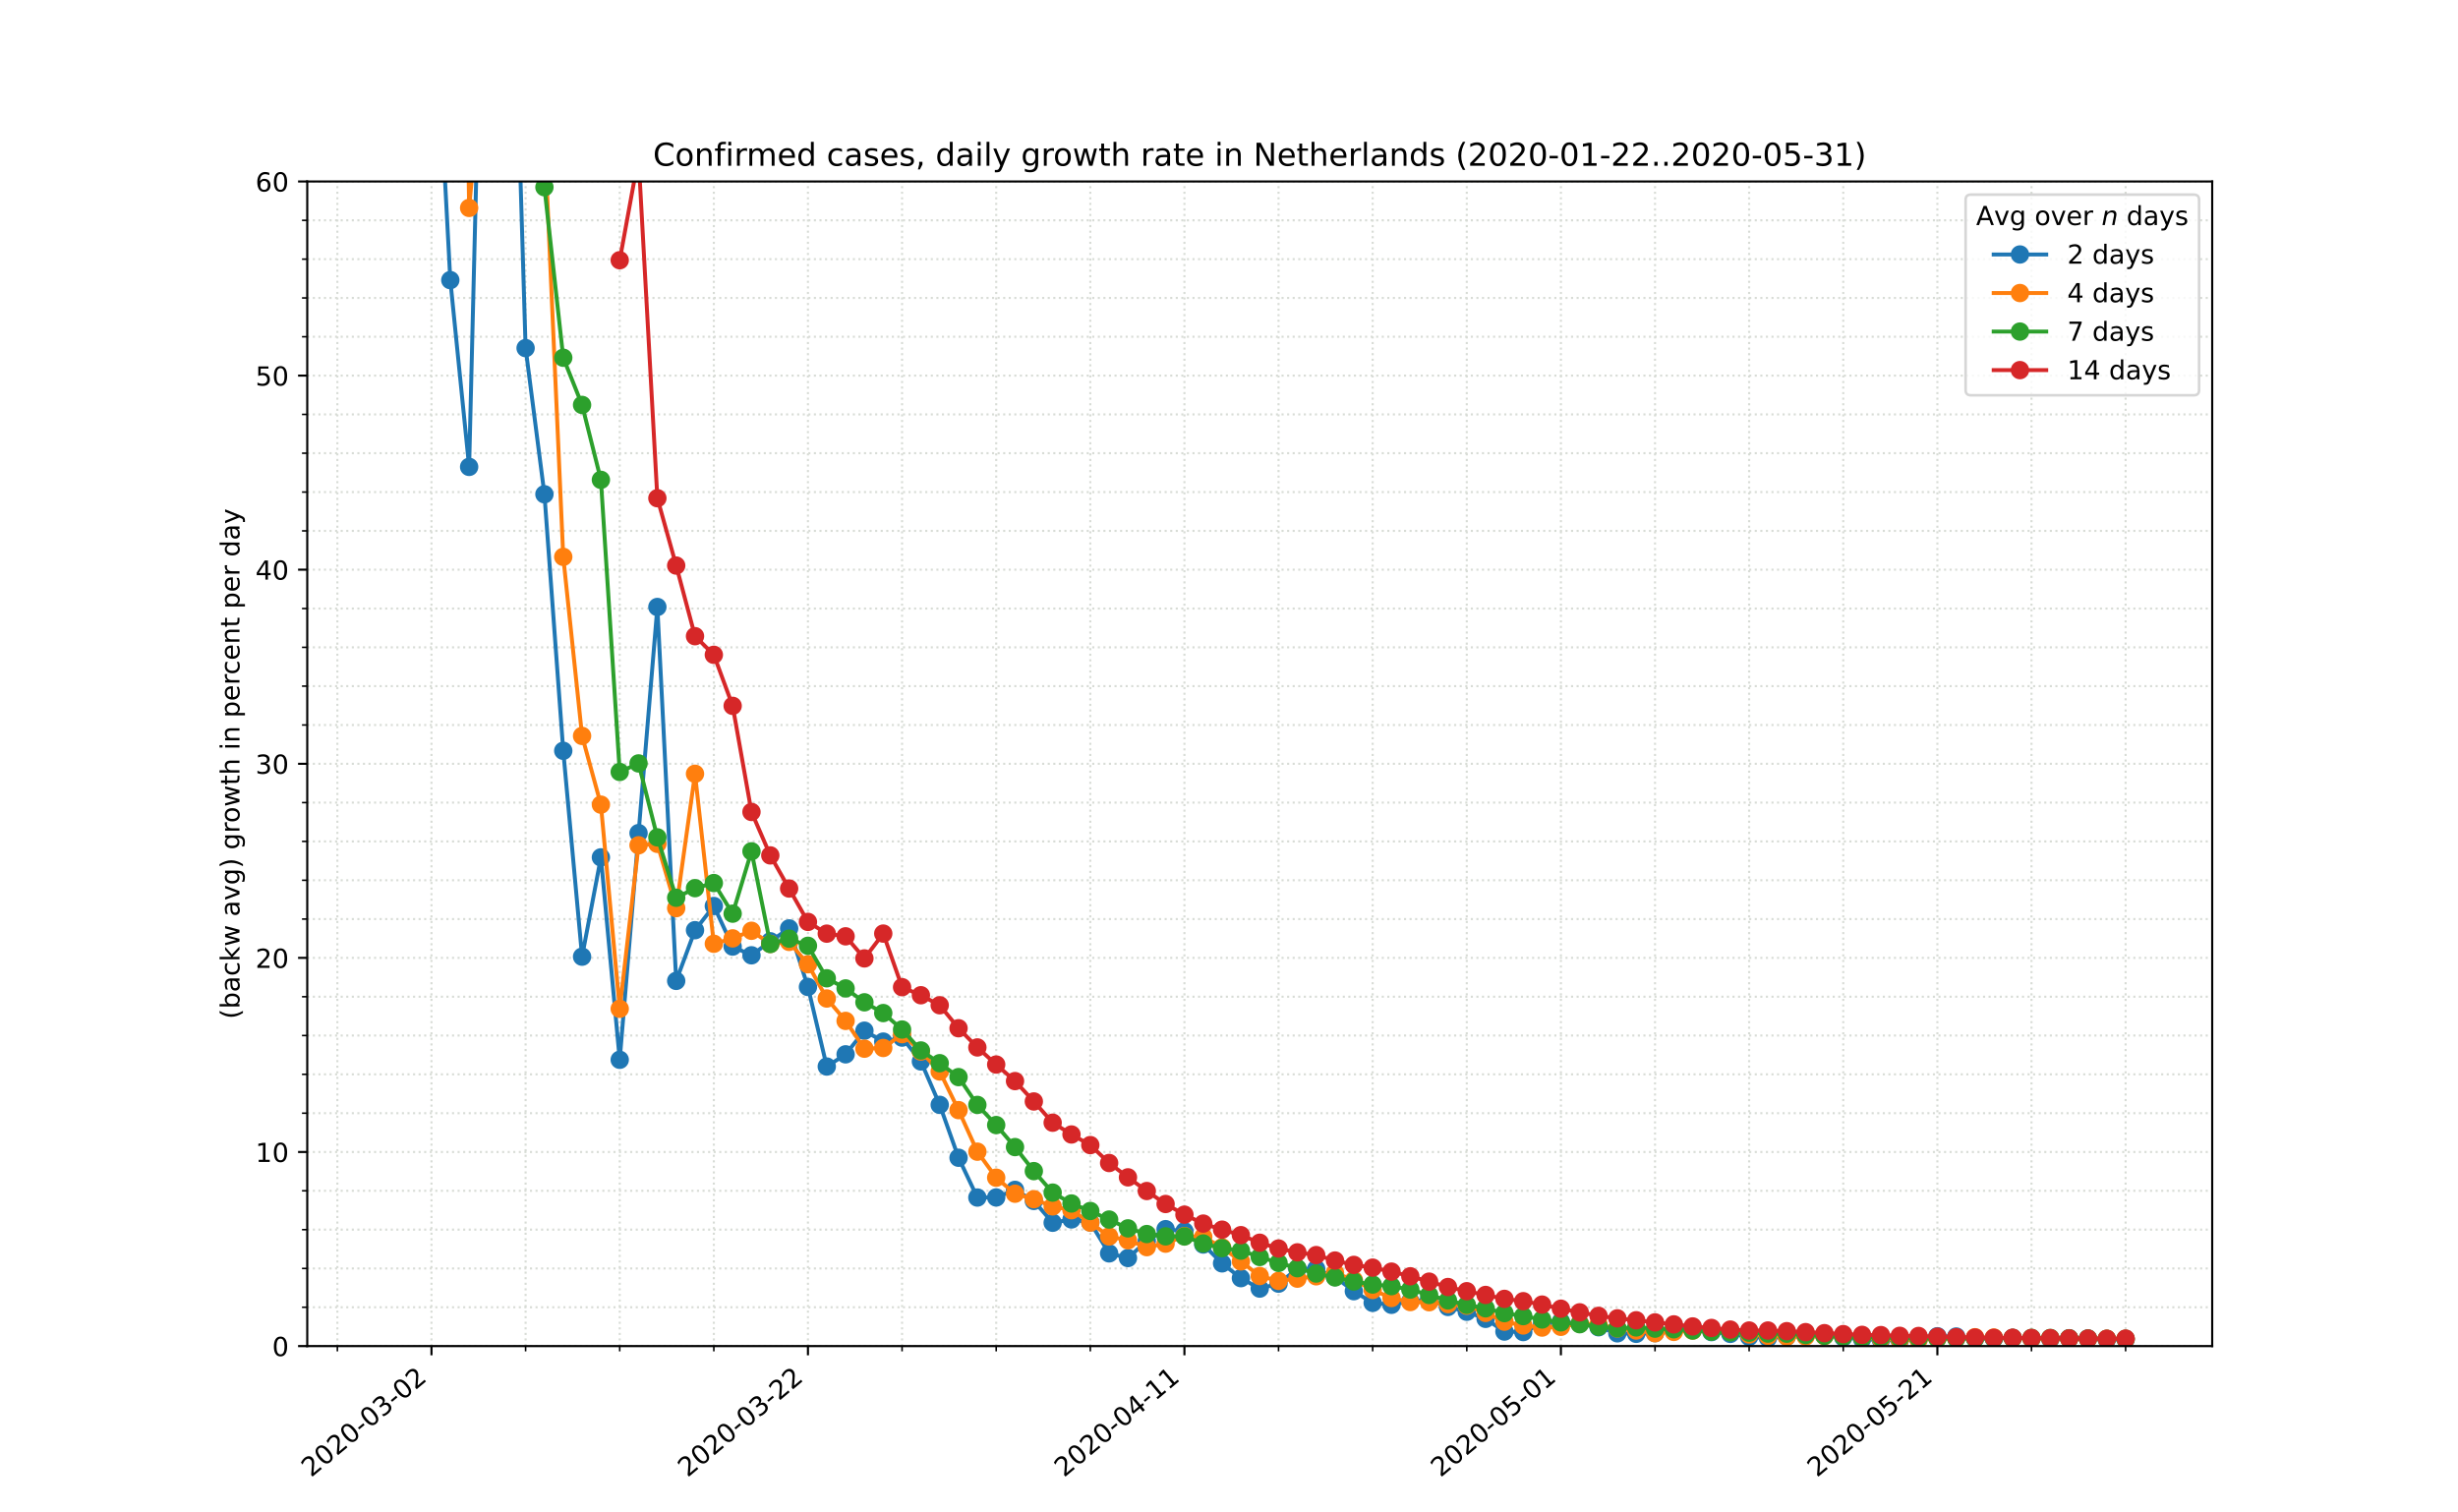 <?xml version="1.0" encoding="utf-8" standalone="no"?>
<!DOCTYPE svg PUBLIC "-//W3C//DTD SVG 1.1//EN"
  "http://www.w3.org/Graphics/SVG/1.1/DTD/svg11.dtd">
<!-- Created with matplotlib (https://matplotlib.org/) -->
<svg height="576pt" version="1.1" viewBox="0 0 936 576" width="936pt" xmlns="http://www.w3.org/2000/svg" xmlns:xlink="http://www.w3.org/1999/xlink">
 <defs>
  <style type="text/css">
*{stroke-linecap:butt;stroke-linejoin:round;}
  </style>
 </defs>
 <g id="figure_1">
  <g id="patch_1">
   <path d="M 0 576 
L 936 576 
L 936 0 
L 0 0 
z
" style="fill:#ffffff;"/>
  </g>
  <g id="axes_1">
   <g id="patch_2">
    <path d="M 117 512.64 
L 842.4 512.64 
L 842.4 69.12 
L 117 69.12 
z
" style="fill:#ffffff;"/>
   </g>
   <g id="matplotlib.axis_1">
    <g id="xtick_1">
     <g id="line2d_1">
      <path clip-path="url(#pa32d2dc358)" d="M 164.309 512.64 
L 164.309 69.12 
" style="fill:none;stroke:#d8dcd6;stroke-dasharray:0.8,1.32;stroke-dashoffset:0;stroke-width:0.8;"/>
     </g>
     <g id="line2d_2">
      <defs>
       <path d="M 0 0 
L 0 3.5 
" id="m8505919ee6" style="stroke:#000000;stroke-width:0.8;"/>
      </defs>
      <g>
       <use style="stroke:#000000;stroke-width:0.8;" x="164.309" xlink:href="#m8505919ee6" y="512.64"/>
      </g>
     </g>
     <g id="text_1">
      <!-- 2020-03-02 -->
      <defs>
       <path d="M 19.188 8.297 
L 53.609 8.297 
L 53.609 0 
L 7.328 0 
L 7.328 8.297 
Q 12.938 14.109 22.625 23.891 
Q 32.328 33.688 34.812 36.531 
Q 39.547 41.844 41.422 45.531 
Q 43.312 49.219 43.312 52.781 
Q 43.312 58.594 39.234 62.25 
Q 35.156 65.922 28.609 65.922 
Q 23.969 65.922 18.812 64.312 
Q 13.672 62.703 7.812 59.422 
L 7.812 69.391 
Q 13.766 71.781 18.938 73 
Q 24.125 74.219 28.422 74.219 
Q 39.75 74.219 46.484 68.547 
Q 53.219 62.891 53.219 53.422 
Q 53.219 48.922 51.531 44.891 
Q 49.859 40.875 45.406 35.406 
Q 44.188 33.984 37.641 27.219 
Q 31.109 20.453 19.188 8.297 
z
" id="DejaVuSans-50"/>
       <path d="M 31.781 66.406 
Q 24.172 66.406 20.328 58.906 
Q 16.5 51.422 16.5 36.375 
Q 16.5 21.391 20.328 13.891 
Q 24.172 6.391 31.781 6.391 
Q 39.453 6.391 43.281 13.891 
Q 47.125 21.391 47.125 36.375 
Q 47.125 51.422 43.281 58.906 
Q 39.453 66.406 31.781 66.406 
z
M 31.781 74.219 
Q 44.047 74.219 50.516 64.516 
Q 56.984 54.828 56.984 36.375 
Q 56.984 17.969 50.516 8.266 
Q 44.047 -1.422 31.781 -1.422 
Q 19.531 -1.422 13.062 8.266 
Q 6.594 17.969 6.594 36.375 
Q 6.594 54.828 13.062 64.516 
Q 19.531 74.219 31.781 74.219 
z
" id="DejaVuSans-48"/>
       <path d="M 4.891 31.391 
L 31.203 31.391 
L 31.203 23.391 
L 4.891 23.391 
z
" id="DejaVuSans-45"/>
       <path d="M 40.578 39.312 
Q 47.656 37.797 51.625 33 
Q 55.609 28.219 55.609 21.188 
Q 55.609 10.406 48.188 4.484 
Q 40.766 -1.422 27.094 -1.422 
Q 22.516 -1.422 17.656 -0.516 
Q 12.797 0.391 7.625 2.203 
L 7.625 11.719 
Q 11.719 9.328 16.594 8.109 
Q 21.484 6.891 26.812 6.891 
Q 36.078 6.891 40.938 10.547 
Q 45.797 14.203 45.797 21.188 
Q 45.797 27.641 41.281 31.266 
Q 36.766 34.906 28.719 34.906 
L 20.219 34.906 
L 20.219 43.016 
L 29.109 43.016 
Q 36.375 43.016 40.234 45.922 
Q 44.094 48.828 44.094 54.297 
Q 44.094 59.906 40.109 62.906 
Q 36.141 65.922 28.719 65.922 
Q 24.656 65.922 20.016 65.031 
Q 15.375 64.156 9.812 62.312 
L 9.812 71.094 
Q 15.438 72.656 20.344 73.438 
Q 25.25 74.219 29.594 74.219 
Q 40.828 74.219 47.359 69.109 
Q 53.906 64.016 53.906 55.328 
Q 53.906 49.266 50.438 45.094 
Q 46.969 40.922 40.578 39.312 
z
" id="DejaVuSans-51"/>
      </defs>
      <g transform="translate(118.453 562.817)rotate(-40)scale(0.1 -0.1)">
       <use xlink:href="#DejaVuSans-50"/>
       <use x="63.623" xlink:href="#DejaVuSans-48"/>
       <use x="127.246" xlink:href="#DejaVuSans-50"/>
       <use x="190.869" xlink:href="#DejaVuSans-48"/>
       <use x="254.492" xlink:href="#DejaVuSans-45"/>
       <use x="290.576" xlink:href="#DejaVuSans-48"/>
       <use x="354.199" xlink:href="#DejaVuSans-51"/>
       <use x="417.822" xlink:href="#DejaVuSans-45"/>
       <use x="453.906" xlink:href="#DejaVuSans-48"/>
       <use x="517.529" xlink:href="#DejaVuSans-50"/>
      </g>
     </g>
    </g>
    <g id="xtick_2">
     <g id="line2d_3">
      <path clip-path="url(#pa32d2dc358)" d="M 307.668 512.64 
L 307.668 69.12 
" style="fill:none;stroke:#d8dcd6;stroke-dasharray:0.8,1.32;stroke-dashoffset:0;stroke-width:0.8;"/>
     </g>
     <g id="line2d_4">
      <g>
       <use style="stroke:#000000;stroke-width:0.8;" x="307.668" xlink:href="#m8505919ee6" y="512.64"/>
      </g>
     </g>
     <g id="text_2">
      <!-- 2020-03-22 -->
      <g transform="translate(261.812 562.817)rotate(-40)scale(0.1 -0.1)">
       <use xlink:href="#DejaVuSans-50"/>
       <use x="63.623" xlink:href="#DejaVuSans-48"/>
       <use x="127.246" xlink:href="#DejaVuSans-50"/>
       <use x="190.869" xlink:href="#DejaVuSans-48"/>
       <use x="254.492" xlink:href="#DejaVuSans-45"/>
       <use x="290.576" xlink:href="#DejaVuSans-48"/>
       <use x="354.199" xlink:href="#DejaVuSans-51"/>
       <use x="417.822" xlink:href="#DejaVuSans-45"/>
       <use x="453.906" xlink:href="#DejaVuSans-50"/>
       <use x="517.529" xlink:href="#DejaVuSans-50"/>
      </g>
     </g>
    </g>
    <g id="xtick_3">
     <g id="line2d_5">
      <path clip-path="url(#pa32d2dc358)" d="M 451.028 512.64 
L 451.028 69.12 
" style="fill:none;stroke:#d8dcd6;stroke-dasharray:0.8,1.32;stroke-dashoffset:0;stroke-width:0.8;"/>
     </g>
     <g id="line2d_6">
      <g>
       <use style="stroke:#000000;stroke-width:0.8;" x="451.028" xlink:href="#m8505919ee6" y="512.64"/>
      </g>
     </g>
     <g id="text_3">
      <!-- 2020-04-11 -->
      <defs>
       <path d="M 37.797 64.312 
L 12.891 25.391 
L 37.797 25.391 
z
M 35.203 72.906 
L 47.609 72.906 
L 47.609 25.391 
L 58.016 25.391 
L 58.016 17.188 
L 47.609 17.188 
L 47.609 0 
L 37.797 0 
L 37.797 17.188 
L 4.891 17.188 
L 4.891 26.703 
z
" id="DejaVuSans-52"/>
       <path d="M 12.406 8.297 
L 28.516 8.297 
L 28.516 63.922 
L 10.984 60.406 
L 10.984 69.391 
L 28.422 72.906 
L 38.281 72.906 
L 38.281 8.297 
L 54.391 8.297 
L 54.391 0 
L 12.406 0 
z
" id="DejaVuSans-49"/>
      </defs>
      <g transform="translate(405.172 562.817)rotate(-40)scale(0.1 -0.1)">
       <use xlink:href="#DejaVuSans-50"/>
       <use x="63.623" xlink:href="#DejaVuSans-48"/>
       <use x="127.246" xlink:href="#DejaVuSans-50"/>
       <use x="190.869" xlink:href="#DejaVuSans-48"/>
       <use x="254.492" xlink:href="#DejaVuSans-45"/>
       <use x="290.576" xlink:href="#DejaVuSans-48"/>
       <use x="354.199" xlink:href="#DejaVuSans-52"/>
       <use x="417.822" xlink:href="#DejaVuSans-45"/>
       <use x="453.906" xlink:href="#DejaVuSans-49"/>
       <use x="517.529" xlink:href="#DejaVuSans-49"/>
      </g>
     </g>
    </g>
    <g id="xtick_4">
     <g id="line2d_7">
      <path clip-path="url(#pa32d2dc358)" d="M 594.388 512.64 
L 594.388 69.12 
" style="fill:none;stroke:#d8dcd6;stroke-dasharray:0.8,1.32;stroke-dashoffset:0;stroke-width:0.8;"/>
     </g>
     <g id="line2d_8">
      <g>
       <use style="stroke:#000000;stroke-width:0.8;" x="594.388" xlink:href="#m8505919ee6" y="512.64"/>
      </g>
     </g>
     <g id="text_4">
      <!-- 2020-05-01 -->
      <defs>
       <path d="M 10.797 72.906 
L 49.516 72.906 
L 49.516 64.594 
L 19.828 64.594 
L 19.828 46.734 
Q 21.969 47.469 24.109 47.828 
Q 26.266 48.188 28.422 48.188 
Q 40.625 48.188 47.75 41.5 
Q 54.891 34.812 54.891 23.391 
Q 54.891 11.625 47.562 5.094 
Q 40.234 -1.422 26.906 -1.422 
Q 22.312 -1.422 17.547 -0.641 
Q 12.797 0.141 7.719 1.703 
L 7.719 11.625 
Q 12.109 9.234 16.797 8.062 
Q 21.484 6.891 26.703 6.891 
Q 35.156 6.891 40.078 11.328 
Q 45.016 15.766 45.016 23.391 
Q 45.016 31 40.078 35.438 
Q 35.156 39.891 26.703 39.891 
Q 22.75 39.891 18.812 39.016 
Q 14.891 38.141 10.797 36.281 
z
" id="DejaVuSans-53"/>
      </defs>
      <g transform="translate(548.532 562.817)rotate(-40)scale(0.1 -0.1)">
       <use xlink:href="#DejaVuSans-50"/>
       <use x="63.623" xlink:href="#DejaVuSans-48"/>
       <use x="127.246" xlink:href="#DejaVuSans-50"/>
       <use x="190.869" xlink:href="#DejaVuSans-48"/>
       <use x="254.492" xlink:href="#DejaVuSans-45"/>
       <use x="290.576" xlink:href="#DejaVuSans-48"/>
       <use x="354.199" xlink:href="#DejaVuSans-53"/>
       <use x="417.822" xlink:href="#DejaVuSans-45"/>
       <use x="453.906" xlink:href="#DejaVuSans-48"/>
       <use x="517.529" xlink:href="#DejaVuSans-49"/>
      </g>
     </g>
    </g>
    <g id="xtick_5">
     <g id="line2d_9">
      <path clip-path="url(#pa32d2dc358)" d="M 737.747 512.64 
L 737.747 69.12 
" style="fill:none;stroke:#d8dcd6;stroke-dasharray:0.8,1.32;stroke-dashoffset:0;stroke-width:0.8;"/>
     </g>
     <g id="line2d_10">
      <g>
       <use style="stroke:#000000;stroke-width:0.8;" x="737.747" xlink:href="#m8505919ee6" y="512.64"/>
      </g>
     </g>
     <g id="text_5">
      <!-- 2020-05-21 -->
      <g transform="translate(691.891 562.817)rotate(-40)scale(0.1 -0.1)">
       <use xlink:href="#DejaVuSans-50"/>
       <use x="63.623" xlink:href="#DejaVuSans-48"/>
       <use x="127.246" xlink:href="#DejaVuSans-50"/>
       <use x="190.869" xlink:href="#DejaVuSans-48"/>
       <use x="254.492" xlink:href="#DejaVuSans-45"/>
       <use x="290.576" xlink:href="#DejaVuSans-48"/>
       <use x="354.199" xlink:href="#DejaVuSans-53"/>
       <use x="417.822" xlink:href="#DejaVuSans-45"/>
       <use x="453.906" xlink:href="#DejaVuSans-50"/>
       <use x="517.529" xlink:href="#DejaVuSans-49"/>
      </g>
     </g>
    </g>
    <g id="xtick_6">
     <g id="line2d_11">
      <path clip-path="url(#pa32d2dc358)" d="M 128.469 512.64 
L 128.469 69.12 
" style="fill:none;stroke:#d8dcd6;stroke-dasharray:0.8,1.32;stroke-dashoffset:0;stroke-width:0.8;"/>
     </g>
     <g id="line2d_12">
      <defs>
       <path d="M 0 0 
L 0 2 
" id="m1672faf896" style="stroke:#000000;stroke-width:0.6;"/>
      </defs>
      <g>
       <use style="stroke:#000000;stroke-width:0.6;" x="128.469" xlink:href="#m1672faf896" y="512.64"/>
      </g>
     </g>
    </g>
    <g id="xtick_7">
     <g id="line2d_13">
      <path clip-path="url(#pa32d2dc358)" d="M 200.149 512.64 
L 200.149 69.12 
" style="fill:none;stroke:#d8dcd6;stroke-dasharray:0.8,1.32;stroke-dashoffset:0;stroke-width:0.8;"/>
     </g>
     <g id="line2d_14">
      <g>
       <use style="stroke:#000000;stroke-width:0.6;" x="200.149" xlink:href="#m1672faf896" y="512.64"/>
      </g>
     </g>
    </g>
    <g id="xtick_8">
     <g id="line2d_15">
      <path clip-path="url(#pa32d2dc358)" d="M 235.989 512.64 
L 235.989 69.12 
" style="fill:none;stroke:#d8dcd6;stroke-dasharray:0.8,1.32;stroke-dashoffset:0;stroke-width:0.8;"/>
     </g>
     <g id="line2d_16">
      <g>
       <use style="stroke:#000000;stroke-width:0.6;" x="235.989" xlink:href="#m1672faf896" y="512.64"/>
      </g>
     </g>
    </g>
    <g id="xtick_9">
     <g id="line2d_17">
      <path clip-path="url(#pa32d2dc358)" d="M 271.828 512.64 
L 271.828 69.12 
" style="fill:none;stroke:#d8dcd6;stroke-dasharray:0.8,1.32;stroke-dashoffset:0;stroke-width:0.8;"/>
     </g>
     <g id="line2d_18">
      <g>
       <use style="stroke:#000000;stroke-width:0.6;" x="271.828" xlink:href="#m1672faf896" y="512.64"/>
      </g>
     </g>
    </g>
    <g id="xtick_10">
     <g id="line2d_19">
      <path clip-path="url(#pa32d2dc358)" d="M 343.508 512.64 
L 343.508 69.12 
" style="fill:none;stroke:#d8dcd6;stroke-dasharray:0.8,1.32;stroke-dashoffset:0;stroke-width:0.8;"/>
     </g>
     <g id="line2d_20">
      <g>
       <use style="stroke:#000000;stroke-width:0.6;" x="343.508" xlink:href="#m1672faf896" y="512.64"/>
      </g>
     </g>
    </g>
    <g id="xtick_11">
     <g id="line2d_21">
      <path clip-path="url(#pa32d2dc358)" d="M 379.348 512.64 
L 379.348 69.12 
" style="fill:none;stroke:#d8dcd6;stroke-dasharray:0.8,1.32;stroke-dashoffset:0;stroke-width:0.8;"/>
     </g>
     <g id="line2d_22">
      <g>
       <use style="stroke:#000000;stroke-width:0.6;" x="379.348" xlink:href="#m1672faf896" y="512.64"/>
      </g>
     </g>
    </g>
    <g id="xtick_12">
     <g id="line2d_23">
      <path clip-path="url(#pa32d2dc358)" d="M 415.188 512.64 
L 415.188 69.12 
" style="fill:none;stroke:#d8dcd6;stroke-dasharray:0.8,1.32;stroke-dashoffset:0;stroke-width:0.8;"/>
     </g>
     <g id="line2d_24">
      <g>
       <use style="stroke:#000000;stroke-width:0.6;" x="415.188" xlink:href="#m1672faf896" y="512.64"/>
      </g>
     </g>
    </g>
    <g id="xtick_13">
     <g id="line2d_25">
      <path clip-path="url(#pa32d2dc358)" d="M 486.868 512.64 
L 486.868 69.12 
" style="fill:none;stroke:#d8dcd6;stroke-dasharray:0.8,1.32;stroke-dashoffset:0;stroke-width:0.8;"/>
     </g>
     <g id="line2d_26">
      <g>
       <use style="stroke:#000000;stroke-width:0.6;" x="486.868" xlink:href="#m1672faf896" y="512.64"/>
      </g>
     </g>
    </g>
    <g id="xtick_14">
     <g id="line2d_27">
      <path clip-path="url(#pa32d2dc358)" d="M 522.708 512.64 
L 522.708 69.12 
" style="fill:none;stroke:#d8dcd6;stroke-dasharray:0.8,1.32;stroke-dashoffset:0;stroke-width:0.8;"/>
     </g>
     <g id="line2d_28">
      <g>
       <use style="stroke:#000000;stroke-width:0.6;" x="522.708" xlink:href="#m1672faf896" y="512.64"/>
      </g>
     </g>
    </g>
    <g id="xtick_15">
     <g id="line2d_29">
      <path clip-path="url(#pa32d2dc358)" d="M 558.548 512.64 
L 558.548 69.12 
" style="fill:none;stroke:#d8dcd6;stroke-dasharray:0.8,1.32;stroke-dashoffset:0;stroke-width:0.8;"/>
     </g>
     <g id="line2d_30">
      <g>
       <use style="stroke:#000000;stroke-width:0.6;" x="558.548" xlink:href="#m1672faf896" y="512.64"/>
      </g>
     </g>
    </g>
    <g id="xtick_16">
     <g id="line2d_31">
      <path clip-path="url(#pa32d2dc358)" d="M 630.228 512.64 
L 630.228 69.12 
" style="fill:none;stroke:#d8dcd6;stroke-dasharray:0.8,1.32;stroke-dashoffset:0;stroke-width:0.8;"/>
     </g>
     <g id="line2d_32">
      <g>
       <use style="stroke:#000000;stroke-width:0.6;" x="630.228" xlink:href="#m1672faf896" y="512.64"/>
      </g>
     </g>
    </g>
    <g id="xtick_17">
     <g id="line2d_33">
      <path clip-path="url(#pa32d2dc358)" d="M 666.068 512.64 
L 666.068 69.12 
" style="fill:none;stroke:#d8dcd6;stroke-dasharray:0.8,1.32;stroke-dashoffset:0;stroke-width:0.8;"/>
     </g>
     <g id="line2d_34">
      <g>
       <use style="stroke:#000000;stroke-width:0.6;" x="666.068" xlink:href="#m1672faf896" y="512.64"/>
      </g>
     </g>
    </g>
    <g id="xtick_18">
     <g id="line2d_35">
      <path clip-path="url(#pa32d2dc358)" d="M 701.908 512.64 
L 701.908 69.12 
" style="fill:none;stroke:#d8dcd6;stroke-dasharray:0.8,1.32;stroke-dashoffset:0;stroke-width:0.8;"/>
     </g>
     <g id="line2d_36">
      <g>
       <use style="stroke:#000000;stroke-width:0.6;" x="701.908" xlink:href="#m1672faf896" y="512.64"/>
      </g>
     </g>
    </g>
    <g id="xtick_19">
     <g id="line2d_37">
      <path clip-path="url(#pa32d2dc358)" d="M 773.587 512.64 
L 773.587 69.12 
" style="fill:none;stroke:#d8dcd6;stroke-dasharray:0.8,1.32;stroke-dashoffset:0;stroke-width:0.8;"/>
     </g>
     <g id="line2d_38">
      <g>
       <use style="stroke:#000000;stroke-width:0.6;" x="773.587" xlink:href="#m1672faf896" y="512.64"/>
      </g>
     </g>
    </g>
    <g id="xtick_20">
     <g id="line2d_39">
      <path clip-path="url(#pa32d2dc358)" d="M 809.427 512.64 
L 809.427 69.12 
" style="fill:none;stroke:#d8dcd6;stroke-dasharray:0.8,1.32;stroke-dashoffset:0;stroke-width:0.8;"/>
     </g>
     <g id="line2d_40">
      <g>
       <use style="stroke:#000000;stroke-width:0.6;" x="809.427" xlink:href="#m1672faf896" y="512.64"/>
      </g>
     </g>
    </g>
   </g>
   <g id="matplotlib.axis_2">
    <g id="ytick_1">
     <g id="line2d_41">
      <path clip-path="url(#pa32d2dc358)" d="M 117 512.64 
L 842.4 512.64 
" style="fill:none;stroke:#d8dcd6;stroke-dasharray:0.8,1.32;stroke-dashoffset:0;stroke-width:0.8;"/>
     </g>
     <g id="line2d_42">
      <defs>
       <path d="M 0 0 
L -3.5 0 
" id="ma4043ce66b" style="stroke:#000000;stroke-width:0.8;"/>
      </defs>
      <g>
       <use style="stroke:#000000;stroke-width:0.8;" x="117" xlink:href="#ma4043ce66b" y="512.64"/>
      </g>
     </g>
     <g id="text_6">
      <!-- 0 -->
      <g transform="translate(103.638 516.439)scale(0.1 -0.1)">
       <use xlink:href="#DejaVuSans-48"/>
      </g>
     </g>
    </g>
    <g id="ytick_2">
     <g id="line2d_43">
      <path clip-path="url(#pa32d2dc358)" d="M 117 438.72 
L 842.4 438.72 
" style="fill:none;stroke:#d8dcd6;stroke-dasharray:0.8,1.32;stroke-dashoffset:0;stroke-width:0.8;"/>
     </g>
     <g id="line2d_44">
      <g>
       <use style="stroke:#000000;stroke-width:0.8;" x="117" xlink:href="#ma4043ce66b" y="438.72"/>
      </g>
     </g>
     <g id="text_7">
      <!-- 10 -->
      <g transform="translate(97.275 442.519)scale(0.1 -0.1)">
       <use xlink:href="#DejaVuSans-49"/>
       <use x="63.623" xlink:href="#DejaVuSans-48"/>
      </g>
     </g>
    </g>
    <g id="ytick_3">
     <g id="line2d_45">
      <path clip-path="url(#pa32d2dc358)" d="M 117 364.8 
L 842.4 364.8 
" style="fill:none;stroke:#d8dcd6;stroke-dasharray:0.8,1.32;stroke-dashoffset:0;stroke-width:0.8;"/>
     </g>
     <g id="line2d_46">
      <g>
       <use style="stroke:#000000;stroke-width:0.8;" x="117" xlink:href="#ma4043ce66b" y="364.8"/>
      </g>
     </g>
     <g id="text_8">
      <!-- 20 -->
      <g transform="translate(97.275 368.599)scale(0.1 -0.1)">
       <use xlink:href="#DejaVuSans-50"/>
       <use x="63.623" xlink:href="#DejaVuSans-48"/>
      </g>
     </g>
    </g>
    <g id="ytick_4">
     <g id="line2d_47">
      <path clip-path="url(#pa32d2dc358)" d="M 117 290.88 
L 842.4 290.88 
" style="fill:none;stroke:#d8dcd6;stroke-dasharray:0.8,1.32;stroke-dashoffset:0;stroke-width:0.8;"/>
     </g>
     <g id="line2d_48">
      <g>
       <use style="stroke:#000000;stroke-width:0.8;" x="117" xlink:href="#ma4043ce66b" y="290.88"/>
      </g>
     </g>
     <g id="text_9">
      <!-- 30 -->
      <g transform="translate(97.275 294.679)scale(0.1 -0.1)">
       <use xlink:href="#DejaVuSans-51"/>
       <use x="63.623" xlink:href="#DejaVuSans-48"/>
      </g>
     </g>
    </g>
    <g id="ytick_5">
     <g id="line2d_49">
      <path clip-path="url(#pa32d2dc358)" d="M 117 216.96 
L 842.4 216.96 
" style="fill:none;stroke:#d8dcd6;stroke-dasharray:0.8,1.32;stroke-dashoffset:0;stroke-width:0.8;"/>
     </g>
     <g id="line2d_50">
      <g>
       <use style="stroke:#000000;stroke-width:0.8;" x="117" xlink:href="#ma4043ce66b" y="216.96"/>
      </g>
     </g>
     <g id="text_10">
      <!-- 40 -->
      <g transform="translate(97.275 220.759)scale(0.1 -0.1)">
       <use xlink:href="#DejaVuSans-52"/>
       <use x="63.623" xlink:href="#DejaVuSans-48"/>
      </g>
     </g>
    </g>
    <g id="ytick_6">
     <g id="line2d_51">
      <path clip-path="url(#pa32d2dc358)" d="M 117 143.04 
L 842.4 143.04 
" style="fill:none;stroke:#d8dcd6;stroke-dasharray:0.8,1.32;stroke-dashoffset:0;stroke-width:0.8;"/>
     </g>
     <g id="line2d_52">
      <g>
       <use style="stroke:#000000;stroke-width:0.8;" x="117" xlink:href="#ma4043ce66b" y="143.04"/>
      </g>
     </g>
     <g id="text_11">
      <!-- 50 -->
      <g transform="translate(97.275 146.839)scale(0.1 -0.1)">
       <use xlink:href="#DejaVuSans-53"/>
       <use x="63.623" xlink:href="#DejaVuSans-48"/>
      </g>
     </g>
    </g>
    <g id="ytick_7">
     <g id="line2d_53">
      <path clip-path="url(#pa32d2dc358)" d="M 117 69.12 
L 842.4 69.12 
" style="fill:none;stroke:#d8dcd6;stroke-dasharray:0.8,1.32;stroke-dashoffset:0;stroke-width:0.8;"/>
     </g>
     <g id="line2d_54">
      <g>
       <use style="stroke:#000000;stroke-width:0.8;" x="117" xlink:href="#ma4043ce66b" y="69.12"/>
      </g>
     </g>
     <g id="text_12">
      <!-- 60 -->
      <defs>
       <path d="M 33.016 40.375 
Q 26.375 40.375 22.484 35.828 
Q 18.609 31.297 18.609 23.391 
Q 18.609 15.531 22.484 10.953 
Q 26.375 6.391 33.016 6.391 
Q 39.656 6.391 43.531 10.953 
Q 47.406 15.531 47.406 23.391 
Q 47.406 31.297 43.531 35.828 
Q 39.656 40.375 33.016 40.375 
z
M 52.594 71.297 
L 52.594 62.312 
Q 48.875 64.062 45.094 64.984 
Q 41.312 65.922 37.594 65.922 
Q 27.828 65.922 22.672 59.328 
Q 17.531 52.734 16.797 39.406 
Q 19.672 43.656 24.016 45.922 
Q 28.375 48.188 33.594 48.188 
Q 44.578 48.188 50.953 41.516 
Q 57.328 34.859 57.328 23.391 
Q 57.328 12.156 50.688 5.359 
Q 44.047 -1.422 33.016 -1.422 
Q 20.359 -1.422 13.672 8.266 
Q 6.984 17.969 6.984 36.375 
Q 6.984 53.656 15.188 63.938 
Q 23.391 74.219 37.203 74.219 
Q 40.922 74.219 44.703 73.484 
Q 48.484 72.75 52.594 71.297 
z
" id="DejaVuSans-54"/>
      </defs>
      <g transform="translate(97.275 72.919)scale(0.1 -0.1)">
       <use xlink:href="#DejaVuSans-54"/>
       <use x="63.623" xlink:href="#DejaVuSans-48"/>
      </g>
     </g>
    </g>
    <g id="ytick_8">
     <g id="line2d_55">
      <path clip-path="url(#pa32d2dc358)" d="M 117 497.856 
L 842.4 497.856 
" style="fill:none;stroke:#d8dcd6;stroke-dasharray:0.8,1.32;stroke-dashoffset:0;stroke-width:0.8;"/>
     </g>
     <g id="line2d_56">
      <defs>
       <path d="M 0 0 
L -2 0 
" id="m8173032476" style="stroke:#000000;stroke-width:0.6;"/>
      </defs>
      <g>
       <use style="stroke:#000000;stroke-width:0.6;" x="117" xlink:href="#m8173032476" y="497.856"/>
      </g>
     </g>
    </g>
    <g id="ytick_9">
     <g id="line2d_57">
      <path clip-path="url(#pa32d2dc358)" d="M 117 483.072 
L 842.4 483.072 
" style="fill:none;stroke:#d8dcd6;stroke-dasharray:0.8,1.32;stroke-dashoffset:0;stroke-width:0.8;"/>
     </g>
     <g id="line2d_58">
      <g>
       <use style="stroke:#000000;stroke-width:0.6;" x="117" xlink:href="#m8173032476" y="483.072"/>
      </g>
     </g>
    </g>
    <g id="ytick_10">
     <g id="line2d_59">
      <path clip-path="url(#pa32d2dc358)" d="M 117 468.288 
L 842.4 468.288 
" style="fill:none;stroke:#d8dcd6;stroke-dasharray:0.8,1.32;stroke-dashoffset:0;stroke-width:0.8;"/>
     </g>
     <g id="line2d_60">
      <g>
       <use style="stroke:#000000;stroke-width:0.6;" x="117" xlink:href="#m8173032476" y="468.288"/>
      </g>
     </g>
    </g>
    <g id="ytick_11">
     <g id="line2d_61">
      <path clip-path="url(#pa32d2dc358)" d="M 117 453.504 
L 842.4 453.504 
" style="fill:none;stroke:#d8dcd6;stroke-dasharray:0.8,1.32;stroke-dashoffset:0;stroke-width:0.8;"/>
     </g>
     <g id="line2d_62">
      <g>
       <use style="stroke:#000000;stroke-width:0.6;" x="117" xlink:href="#m8173032476" y="453.504"/>
      </g>
     </g>
    </g>
    <g id="ytick_12">
     <g id="line2d_63">
      <path clip-path="url(#pa32d2dc358)" d="M 117 423.936 
L 842.4 423.936 
" style="fill:none;stroke:#d8dcd6;stroke-dasharray:0.8,1.32;stroke-dashoffset:0;stroke-width:0.8;"/>
     </g>
     <g id="line2d_64">
      <g>
       <use style="stroke:#000000;stroke-width:0.6;" x="117" xlink:href="#m8173032476" y="423.936"/>
      </g>
     </g>
    </g>
    <g id="ytick_13">
     <g id="line2d_65">
      <path clip-path="url(#pa32d2dc358)" d="M 117 409.152 
L 842.4 409.152 
" style="fill:none;stroke:#d8dcd6;stroke-dasharray:0.8,1.32;stroke-dashoffset:0;stroke-width:0.8;"/>
     </g>
     <g id="line2d_66">
      <g>
       <use style="stroke:#000000;stroke-width:0.6;" x="117" xlink:href="#m8173032476" y="409.152"/>
      </g>
     </g>
    </g>
    <g id="ytick_14">
     <g id="line2d_67">
      <path clip-path="url(#pa32d2dc358)" d="M 117 394.368 
L 842.4 394.368 
" style="fill:none;stroke:#d8dcd6;stroke-dasharray:0.8,1.32;stroke-dashoffset:0;stroke-width:0.8;"/>
     </g>
     <g id="line2d_68">
      <g>
       <use style="stroke:#000000;stroke-width:0.6;" x="117" xlink:href="#m8173032476" y="394.368"/>
      </g>
     </g>
    </g>
    <g id="ytick_15">
     <g id="line2d_69">
      <path clip-path="url(#pa32d2dc358)" d="M 117 379.584 
L 842.4 379.584 
" style="fill:none;stroke:#d8dcd6;stroke-dasharray:0.8,1.32;stroke-dashoffset:0;stroke-width:0.8;"/>
     </g>
     <g id="line2d_70">
      <g>
       <use style="stroke:#000000;stroke-width:0.6;" x="117" xlink:href="#m8173032476" y="379.584"/>
      </g>
     </g>
    </g>
    <g id="ytick_16">
     <g id="line2d_71">
      <path clip-path="url(#pa32d2dc358)" d="M 117 350.016 
L 842.4 350.016 
" style="fill:none;stroke:#d8dcd6;stroke-dasharray:0.8,1.32;stroke-dashoffset:0;stroke-width:0.8;"/>
     </g>
     <g id="line2d_72">
      <g>
       <use style="stroke:#000000;stroke-width:0.6;" x="117" xlink:href="#m8173032476" y="350.016"/>
      </g>
     </g>
    </g>
    <g id="ytick_17">
     <g id="line2d_73">
      <path clip-path="url(#pa32d2dc358)" d="M 117 335.232 
L 842.4 335.232 
" style="fill:none;stroke:#d8dcd6;stroke-dasharray:0.8,1.32;stroke-dashoffset:0;stroke-width:0.8;"/>
     </g>
     <g id="line2d_74">
      <g>
       <use style="stroke:#000000;stroke-width:0.6;" x="117" xlink:href="#m8173032476" y="335.232"/>
      </g>
     </g>
    </g>
    <g id="ytick_18">
     <g id="line2d_75">
      <path clip-path="url(#pa32d2dc358)" d="M 117 320.448 
L 842.4 320.448 
" style="fill:none;stroke:#d8dcd6;stroke-dasharray:0.8,1.32;stroke-dashoffset:0;stroke-width:0.8;"/>
     </g>
     <g id="line2d_76">
      <g>
       <use style="stroke:#000000;stroke-width:0.6;" x="117" xlink:href="#m8173032476" y="320.448"/>
      </g>
     </g>
    </g>
    <g id="ytick_19">
     <g id="line2d_77">
      <path clip-path="url(#pa32d2dc358)" d="M 117 305.664 
L 842.4 305.664 
" style="fill:none;stroke:#d8dcd6;stroke-dasharray:0.8,1.32;stroke-dashoffset:0;stroke-width:0.8;"/>
     </g>
     <g id="line2d_78">
      <g>
       <use style="stroke:#000000;stroke-width:0.6;" x="117" xlink:href="#m8173032476" y="305.664"/>
      </g>
     </g>
    </g>
    <g id="ytick_20">
     <g id="line2d_79">
      <path clip-path="url(#pa32d2dc358)" d="M 117 276.096 
L 842.4 276.096 
" style="fill:none;stroke:#d8dcd6;stroke-dasharray:0.8,1.32;stroke-dashoffset:0;stroke-width:0.8;"/>
     </g>
     <g id="line2d_80">
      <g>
       <use style="stroke:#000000;stroke-width:0.6;" x="117" xlink:href="#m8173032476" y="276.096"/>
      </g>
     </g>
    </g>
    <g id="ytick_21">
     <g id="line2d_81">
      <path clip-path="url(#pa32d2dc358)" d="M 117 261.312 
L 842.4 261.312 
" style="fill:none;stroke:#d8dcd6;stroke-dasharray:0.8,1.32;stroke-dashoffset:0;stroke-width:0.8;"/>
     </g>
     <g id="line2d_82">
      <g>
       <use style="stroke:#000000;stroke-width:0.6;" x="117" xlink:href="#m8173032476" y="261.312"/>
      </g>
     </g>
    </g>
    <g id="ytick_22">
     <g id="line2d_83">
      <path clip-path="url(#pa32d2dc358)" d="M 117 246.528 
L 842.4 246.528 
" style="fill:none;stroke:#d8dcd6;stroke-dasharray:0.8,1.32;stroke-dashoffset:0;stroke-width:0.8;"/>
     </g>
     <g id="line2d_84">
      <g>
       <use style="stroke:#000000;stroke-width:0.6;" x="117" xlink:href="#m8173032476" y="246.528"/>
      </g>
     </g>
    </g>
    <g id="ytick_23">
     <g id="line2d_85">
      <path clip-path="url(#pa32d2dc358)" d="M 117 231.744 
L 842.4 231.744 
" style="fill:none;stroke:#d8dcd6;stroke-dasharray:0.8,1.32;stroke-dashoffset:0;stroke-width:0.8;"/>
     </g>
     <g id="line2d_86">
      <g>
       <use style="stroke:#000000;stroke-width:0.6;" x="117" xlink:href="#m8173032476" y="231.744"/>
      </g>
     </g>
    </g>
    <g id="ytick_24">
     <g id="line2d_87">
      <path clip-path="url(#pa32d2dc358)" d="M 117 202.176 
L 842.4 202.176 
" style="fill:none;stroke:#d8dcd6;stroke-dasharray:0.8,1.32;stroke-dashoffset:0;stroke-width:0.8;"/>
     </g>
     <g id="line2d_88">
      <g>
       <use style="stroke:#000000;stroke-width:0.6;" x="117" xlink:href="#m8173032476" y="202.176"/>
      </g>
     </g>
    </g>
    <g id="ytick_25">
     <g id="line2d_89">
      <path clip-path="url(#pa32d2dc358)" d="M 117 187.392 
L 842.4 187.392 
" style="fill:none;stroke:#d8dcd6;stroke-dasharray:0.8,1.32;stroke-dashoffset:0;stroke-width:0.8;"/>
     </g>
     <g id="line2d_90">
      <g>
       <use style="stroke:#000000;stroke-width:0.6;" x="117" xlink:href="#m8173032476" y="187.392"/>
      </g>
     </g>
    </g>
    <g id="ytick_26">
     <g id="line2d_91">
      <path clip-path="url(#pa32d2dc358)" d="M 117 172.608 
L 842.4 172.608 
" style="fill:none;stroke:#d8dcd6;stroke-dasharray:0.8,1.32;stroke-dashoffset:0;stroke-width:0.8;"/>
     </g>
     <g id="line2d_92">
      <g>
       <use style="stroke:#000000;stroke-width:0.6;" x="117" xlink:href="#m8173032476" y="172.608"/>
      </g>
     </g>
    </g>
    <g id="ytick_27">
     <g id="line2d_93">
      <path clip-path="url(#pa32d2dc358)" d="M 117 157.824 
L 842.4 157.824 
" style="fill:none;stroke:#d8dcd6;stroke-dasharray:0.8,1.32;stroke-dashoffset:0;stroke-width:0.8;"/>
     </g>
     <g id="line2d_94">
      <g>
       <use style="stroke:#000000;stroke-width:0.6;" x="117" xlink:href="#m8173032476" y="157.824"/>
      </g>
     </g>
    </g>
    <g id="ytick_28">
     <g id="line2d_95">
      <path clip-path="url(#pa32d2dc358)" d="M 117 128.256 
L 842.4 128.256 
" style="fill:none;stroke:#d8dcd6;stroke-dasharray:0.8,1.32;stroke-dashoffset:0;stroke-width:0.8;"/>
     </g>
     <g id="line2d_96">
      <g>
       <use style="stroke:#000000;stroke-width:0.6;" x="117" xlink:href="#m8173032476" y="128.256"/>
      </g>
     </g>
    </g>
    <g id="ytick_29">
     <g id="line2d_97">
      <path clip-path="url(#pa32d2dc358)" d="M 117 113.472 
L 842.4 113.472 
" style="fill:none;stroke:#d8dcd6;stroke-dasharray:0.8,1.32;stroke-dashoffset:0;stroke-width:0.8;"/>
     </g>
     <g id="line2d_98">
      <g>
       <use style="stroke:#000000;stroke-width:0.6;" x="117" xlink:href="#m8173032476" y="113.472"/>
      </g>
     </g>
    </g>
    <g id="ytick_30">
     <g id="line2d_99">
      <path clip-path="url(#pa32d2dc358)" d="M 117 98.688 
L 842.4 98.688 
" style="fill:none;stroke:#d8dcd6;stroke-dasharray:0.8,1.32;stroke-dashoffset:0;stroke-width:0.8;"/>
     </g>
     <g id="line2d_100">
      <g>
       <use style="stroke:#000000;stroke-width:0.6;" x="117" xlink:href="#m8173032476" y="98.688"/>
      </g>
     </g>
    </g>
    <g id="ytick_31">
     <g id="line2d_101">
      <path clip-path="url(#pa32d2dc358)" d="M 117 83.904 
L 842.4 83.904 
" style="fill:none;stroke:#d8dcd6;stroke-dasharray:0.8,1.32;stroke-dashoffset:0;stroke-width:0.8;"/>
     </g>
     <g id="line2d_102">
      <g>
       <use style="stroke:#000000;stroke-width:0.6;" x="117" xlink:href="#m8173032476" y="83.904"/>
      </g>
     </g>
    </g>
    <g id="text_13">
     <!-- (backw avg) growth in percent per day -->
     <defs>
      <path d="M 31 75.875 
Q 24.469 64.656 21.281 53.656 
Q 18.109 42.672 18.109 31.391 
Q 18.109 20.125 21.312 9.062 
Q 24.516 -2 31 -13.188 
L 23.188 -13.188 
Q 15.875 -1.703 12.234 9.375 
Q 8.594 20.453 8.594 31.391 
Q 8.594 42.281 12.203 53.312 
Q 15.828 64.359 23.188 75.875 
z
" id="DejaVuSans-40"/>
      <path d="M 48.688 27.297 
Q 48.688 37.203 44.609 42.844 
Q 40.531 48.484 33.406 48.484 
Q 26.266 48.484 22.188 42.844 
Q 18.109 37.203 18.109 27.297 
Q 18.109 17.391 22.188 11.75 
Q 26.266 6.109 33.406 6.109 
Q 40.531 6.109 44.609 11.75 
Q 48.688 17.391 48.688 27.297 
z
M 18.109 46.391 
Q 20.953 51.266 25.266 53.625 
Q 29.594 56 35.594 56 
Q 45.562 56 51.781 48.094 
Q 58.016 40.188 58.016 27.297 
Q 58.016 14.406 51.781 6.484 
Q 45.562 -1.422 35.594 -1.422 
Q 29.594 -1.422 25.266 0.953 
Q 20.953 3.328 18.109 8.203 
L 18.109 0 
L 9.078 0 
L 9.078 75.984 
L 18.109 75.984 
z
" id="DejaVuSans-98"/>
      <path d="M 34.281 27.484 
Q 23.391 27.484 19.188 25 
Q 14.984 22.516 14.984 16.5 
Q 14.984 11.719 18.141 8.906 
Q 21.297 6.109 26.703 6.109 
Q 34.188 6.109 38.703 11.406 
Q 43.219 16.703 43.219 25.484 
L 43.219 27.484 
z
M 52.203 31.203 
L 52.203 0 
L 43.219 0 
L 43.219 8.297 
Q 40.141 3.328 35.547 0.953 
Q 30.953 -1.422 24.312 -1.422 
Q 15.922 -1.422 10.953 3.297 
Q 6 8.016 6 15.922 
Q 6 25.141 12.172 29.828 
Q 18.359 34.516 30.609 34.516 
L 43.219 34.516 
L 43.219 35.406 
Q 43.219 41.609 39.141 45 
Q 35.062 48.391 27.688 48.391 
Q 23 48.391 18.547 47.266 
Q 14.109 46.141 10.016 43.891 
L 10.016 52.203 
Q 14.938 54.109 19.578 55.047 
Q 24.219 56 28.609 56 
Q 40.484 56 46.344 49.844 
Q 52.203 43.703 52.203 31.203 
z
" id="DejaVuSans-97"/>
      <path d="M 48.781 52.594 
L 48.781 44.188 
Q 44.969 46.297 41.141 47.344 
Q 37.312 48.391 33.406 48.391 
Q 24.656 48.391 19.812 42.844 
Q 14.984 37.312 14.984 27.297 
Q 14.984 17.281 19.812 11.734 
Q 24.656 6.203 33.406 6.203 
Q 37.312 6.203 41.141 7.25 
Q 44.969 8.297 48.781 10.406 
L 48.781 2.094 
Q 45.016 0.344 40.984 -0.531 
Q 36.969 -1.422 32.422 -1.422 
Q 20.062 -1.422 12.781 6.344 
Q 5.516 14.109 5.516 27.297 
Q 5.516 40.672 12.859 48.328 
Q 20.219 56 33.016 56 
Q 37.156 56 41.109 55.141 
Q 45.062 54.297 48.781 52.594 
z
" id="DejaVuSans-99"/>
      <path d="M 9.078 75.984 
L 18.109 75.984 
L 18.109 31.109 
L 44.922 54.688 
L 56.391 54.688 
L 27.391 29.109 
L 57.625 0 
L 45.906 0 
L 18.109 26.703 
L 18.109 0 
L 9.078 0 
z
" id="DejaVuSans-107"/>
      <path d="M 4.203 54.688 
L 13.188 54.688 
L 24.422 12.016 
L 35.594 54.688 
L 46.188 54.688 
L 57.422 12.016 
L 68.609 54.688 
L 77.594 54.688 
L 63.281 0 
L 52.688 0 
L 40.922 44.828 
L 29.109 0 
L 18.5 0 
z
" id="DejaVuSans-119"/>
      <path id="DejaVuSans-32"/>
      <path d="M 2.984 54.688 
L 12.5 54.688 
L 29.594 8.797 
L 46.688 54.688 
L 56.203 54.688 
L 35.688 0 
L 23.484 0 
z
" id="DejaVuSans-118"/>
      <path d="M 45.406 27.984 
Q 45.406 37.75 41.375 43.109 
Q 37.359 48.484 30.078 48.484 
Q 22.859 48.484 18.828 43.109 
Q 14.797 37.75 14.797 27.984 
Q 14.797 18.266 18.828 12.891 
Q 22.859 7.516 30.078 7.516 
Q 37.359 7.516 41.375 12.891 
Q 45.406 18.266 45.406 27.984 
z
M 54.391 6.781 
Q 54.391 -7.172 48.188 -13.984 
Q 42 -20.797 29.203 -20.797 
Q 24.469 -20.797 20.266 -20.094 
Q 16.062 -19.391 12.109 -17.922 
L 12.109 -9.188 
Q 16.062 -11.328 19.922 -12.344 
Q 23.781 -13.375 27.781 -13.375 
Q 36.625 -13.375 41.016 -8.766 
Q 45.406 -4.156 45.406 5.172 
L 45.406 9.625 
Q 42.625 4.781 38.281 2.391 
Q 33.938 0 27.875 0 
Q 17.828 0 11.672 7.656 
Q 5.516 15.328 5.516 27.984 
Q 5.516 40.672 11.672 48.328 
Q 17.828 56 27.875 56 
Q 33.938 56 38.281 53.609 
Q 42.625 51.219 45.406 46.391 
L 45.406 54.688 
L 54.391 54.688 
z
" id="DejaVuSans-103"/>
      <path d="M 8.016 75.875 
L 15.828 75.875 
Q 23.141 64.359 26.781 53.312 
Q 30.422 42.281 30.422 31.391 
Q 30.422 20.453 26.781 9.375 
Q 23.141 -1.703 15.828 -13.188 
L 8.016 -13.188 
Q 14.5 -2 17.703 9.062 
Q 20.906 20.125 20.906 31.391 
Q 20.906 42.672 17.703 53.656 
Q 14.5 64.656 8.016 75.875 
z
" id="DejaVuSans-41"/>
      <path d="M 41.109 46.297 
Q 39.594 47.172 37.812 47.578 
Q 36.031 48 33.891 48 
Q 26.266 48 22.188 43.047 
Q 18.109 38.094 18.109 28.812 
L 18.109 0 
L 9.078 0 
L 9.078 54.688 
L 18.109 54.688 
L 18.109 46.188 
Q 20.953 51.172 25.484 53.578 
Q 30.031 56 36.531 56 
Q 37.453 56 38.578 55.875 
Q 39.703 55.766 41.062 55.516 
z
" id="DejaVuSans-114"/>
      <path d="M 30.609 48.391 
Q 23.391 48.391 19.188 42.75 
Q 14.984 37.109 14.984 27.297 
Q 14.984 17.484 19.156 11.844 
Q 23.344 6.203 30.609 6.203 
Q 37.797 6.203 41.984 11.859 
Q 46.188 17.531 46.188 27.297 
Q 46.188 37.016 41.984 42.703 
Q 37.797 48.391 30.609 48.391 
z
M 30.609 56 
Q 42.328 56 49.016 48.375 
Q 55.719 40.766 55.719 27.297 
Q 55.719 13.875 49.016 6.219 
Q 42.328 -1.422 30.609 -1.422 
Q 18.844 -1.422 12.172 6.219 
Q 5.516 13.875 5.516 27.297 
Q 5.516 40.766 12.172 48.375 
Q 18.844 56 30.609 56 
z
" id="DejaVuSans-111"/>
      <path d="M 18.312 70.219 
L 18.312 54.688 
L 36.812 54.688 
L 36.812 47.703 
L 18.312 47.703 
L 18.312 18.016 
Q 18.312 11.328 20.141 9.422 
Q 21.969 7.516 27.594 7.516 
L 36.812 7.516 
L 36.812 0 
L 27.594 0 
Q 17.188 0 13.234 3.875 
Q 9.281 7.766 9.281 18.016 
L 9.281 47.703 
L 2.688 47.703 
L 2.688 54.688 
L 9.281 54.688 
L 9.281 70.219 
z
" id="DejaVuSans-116"/>
      <path d="M 54.891 33.016 
L 54.891 0 
L 45.906 0 
L 45.906 32.719 
Q 45.906 40.484 42.875 44.328 
Q 39.844 48.188 33.797 48.188 
Q 26.516 48.188 22.312 43.547 
Q 18.109 38.922 18.109 30.906 
L 18.109 0 
L 9.078 0 
L 9.078 75.984 
L 18.109 75.984 
L 18.109 46.188 
Q 21.344 51.125 25.703 53.562 
Q 30.078 56 35.797 56 
Q 45.219 56 50.047 50.172 
Q 54.891 44.344 54.891 33.016 
z
" id="DejaVuSans-104"/>
      <path d="M 9.422 54.688 
L 18.406 54.688 
L 18.406 0 
L 9.422 0 
z
M 9.422 75.984 
L 18.406 75.984 
L 18.406 64.594 
L 9.422 64.594 
z
" id="DejaVuSans-105"/>
      <path d="M 54.891 33.016 
L 54.891 0 
L 45.906 0 
L 45.906 32.719 
Q 45.906 40.484 42.875 44.328 
Q 39.844 48.188 33.797 48.188 
Q 26.516 48.188 22.312 43.547 
Q 18.109 38.922 18.109 30.906 
L 18.109 0 
L 9.078 0 
L 9.078 54.688 
L 18.109 54.688 
L 18.109 46.188 
Q 21.344 51.125 25.703 53.562 
Q 30.078 56 35.797 56 
Q 45.219 56 50.047 50.172 
Q 54.891 44.344 54.891 33.016 
z
" id="DejaVuSans-110"/>
      <path d="M 18.109 8.203 
L 18.109 -20.797 
L 9.078 -20.797 
L 9.078 54.688 
L 18.109 54.688 
L 18.109 46.391 
Q 20.953 51.266 25.266 53.625 
Q 29.594 56 35.594 56 
Q 45.562 56 51.781 48.094 
Q 58.016 40.188 58.016 27.297 
Q 58.016 14.406 51.781 6.484 
Q 45.562 -1.422 35.594 -1.422 
Q 29.594 -1.422 25.266 0.953 
Q 20.953 3.328 18.109 8.203 
z
M 48.688 27.297 
Q 48.688 37.203 44.609 42.844 
Q 40.531 48.484 33.406 48.484 
Q 26.266 48.484 22.188 42.844 
Q 18.109 37.203 18.109 27.297 
Q 18.109 17.391 22.188 11.75 
Q 26.266 6.109 33.406 6.109 
Q 40.531 6.109 44.609 11.75 
Q 48.688 17.391 48.688 27.297 
z
" id="DejaVuSans-112"/>
      <path d="M 56.203 29.594 
L 56.203 25.203 
L 14.891 25.203 
Q 15.484 15.922 20.484 11.062 
Q 25.484 6.203 34.422 6.203 
Q 39.594 6.203 44.453 7.469 
Q 49.312 8.734 54.109 11.281 
L 54.109 2.781 
Q 49.266 0.734 44.188 -0.344 
Q 39.109 -1.422 33.891 -1.422 
Q 20.797 -1.422 13.156 6.188 
Q 5.516 13.812 5.516 26.812 
Q 5.516 40.234 12.766 48.109 
Q 20.016 56 32.328 56 
Q 43.359 56 49.781 48.891 
Q 56.203 41.797 56.203 29.594 
z
M 47.219 32.234 
Q 47.125 39.594 43.094 43.984 
Q 39.062 48.391 32.422 48.391 
Q 24.906 48.391 20.391 44.141 
Q 15.875 39.891 15.188 32.172 
z
" id="DejaVuSans-101"/>
      <path d="M 45.406 46.391 
L 45.406 75.984 
L 54.391 75.984 
L 54.391 0 
L 45.406 0 
L 45.406 8.203 
Q 42.578 3.328 38.25 0.953 
Q 33.938 -1.422 27.875 -1.422 
Q 17.969 -1.422 11.734 6.484 
Q 5.516 14.406 5.516 27.297 
Q 5.516 40.188 11.734 48.094 
Q 17.969 56 27.875 56 
Q 33.938 56 38.25 53.625 
Q 42.578 51.266 45.406 46.391 
z
M 14.797 27.297 
Q 14.797 17.391 18.875 11.75 
Q 22.953 6.109 30.078 6.109 
Q 37.203 6.109 41.297 11.75 
Q 45.406 17.391 45.406 27.297 
Q 45.406 37.203 41.297 42.844 
Q 37.203 48.484 30.078 48.484 
Q 22.953 48.484 18.875 42.844 
Q 14.797 37.203 14.797 27.297 
z
" id="DejaVuSans-100"/>
      <path d="M 32.172 -5.078 
Q 28.375 -14.844 24.75 -17.812 
Q 21.141 -20.797 15.094 -20.797 
L 7.906 -20.797 
L 7.906 -13.281 
L 13.188 -13.281 
Q 16.891 -13.281 18.938 -11.516 
Q 21 -9.766 23.484 -3.219 
L 25.094 0.875 
L 2.984 54.688 
L 12.5 54.688 
L 29.594 11.922 
L 46.688 54.688 
L 56.203 54.688 
z
" id="DejaVuSans-121"/>
     </defs>
     <g transform="translate(91.195 388.09)rotate(-90)scale(0.1 -0.1)">
      <use xlink:href="#DejaVuSans-40"/>
      <use x="39.014" xlink:href="#DejaVuSans-98"/>
      <use x="102.49" xlink:href="#DejaVuSans-97"/>
      <use x="163.77" xlink:href="#DejaVuSans-99"/>
      <use x="218.75" xlink:href="#DejaVuSans-107"/>
      <use x="276.66" xlink:href="#DejaVuSans-119"/>
      <use x="358.447" xlink:href="#DejaVuSans-32"/>
      <use x="390.234" xlink:href="#DejaVuSans-97"/>
      <use x="451.514" xlink:href="#DejaVuSans-118"/>
      <use x="510.693" xlink:href="#DejaVuSans-103"/>
      <use x="574.17" xlink:href="#DejaVuSans-41"/>
      <use x="613.184" xlink:href="#DejaVuSans-32"/>
      <use x="644.971" xlink:href="#DejaVuSans-103"/>
      <use x="708.447" xlink:href="#DejaVuSans-114"/>
      <use x="747.311" xlink:href="#DejaVuSans-111"/>
      <use x="808.492" xlink:href="#DejaVuSans-119"/>
      <use x="890.279" xlink:href="#DejaVuSans-116"/>
      <use x="929.488" xlink:href="#DejaVuSans-104"/>
      <use x="992.867" xlink:href="#DejaVuSans-32"/>
      <use x="1024.654" xlink:href="#DejaVuSans-105"/>
      <use x="1052.438" xlink:href="#DejaVuSans-110"/>
      <use x="1115.816" xlink:href="#DejaVuSans-32"/>
      <use x="1147.604" xlink:href="#DejaVuSans-112"/>
      <use x="1211.08" xlink:href="#DejaVuSans-101"/>
      <use x="1272.604" xlink:href="#DejaVuSans-114"/>
      <use x="1311.467" xlink:href="#DejaVuSans-99"/>
      <use x="1366.447" xlink:href="#DejaVuSans-101"/>
      <use x="1427.971" xlink:href="#DejaVuSans-110"/>
      <use x="1491.35" xlink:href="#DejaVuSans-116"/>
      <use x="1530.559" xlink:href="#DejaVuSans-32"/>
      <use x="1562.346" xlink:href="#DejaVuSans-112"/>
      <use x="1625.822" xlink:href="#DejaVuSans-101"/>
      <use x="1687.346" xlink:href="#DejaVuSans-114"/>
      <use x="1728.459" xlink:href="#DejaVuSans-32"/>
      <use x="1760.246" xlink:href="#DejaVuSans-100"/>
      <use x="1823.723" xlink:href="#DejaVuSans-97"/>
      <use x="1885.002" xlink:href="#DejaVuSans-121"/>
     </g>
    </g>
   </g>
   <g id="line2d_103">
    <path clip-path="url(#pa32d2dc358)" d="M 165.767 -1 
L 171.477 106.676 
L 178.645 177.807 
L 183.029 -1 
M 196.116 -1 
L 200.149 132.572 
L 207.317 188.236 
L 214.485 285.932 
L 221.653 364.335 
L 228.821 326.517 
L 235.989 403.609 
L 250.325 231.165 
L 257.492 373.562 
L 264.66 354.251 
L 271.828 345.047 
L 278.996 360.489 
L 286.164 363.812 
L 293.332 358.477 
L 300.5 353.576 
L 307.668 375.876 
L 314.836 406.177 
L 322.004 401.53 
L 329.172 392.527 
L 336.34 396.681 
L 343.508 395.159 
L 350.676 404.235 
L 357.844 420.767 
L 365.012 440.913 
L 372.18 456.068 
L 379.348 456.038 
L 386.516 453.147 
L 393.684 457.362 
L 400.852 465.67 
L 408.02 464.407 
L 415.188 465.551 
L 422.356 477.332 
L 429.524 479.108 
L 436.692 472.582 
L 443.86 468.108 
L 451.028 468.912 
L 458.196 473.956 
L 465.364 481.136 
L 472.532 486.765 
L 479.7 490.741 
L 486.868 488.86 
L 494.036 483.167 
L 501.204 483.249 
L 508.372 486.323 
L 515.54 491.736 
L 522.708 496.177 
L 529.876 496.918 
L 537.044 495.562 
L 544.212 494.948 
L 551.38 497.737 
L 558.548 499.563 
L 565.716 502.272 
L 572.884 507.103 
L 580.052 507.294 
L 587.22 504.075 
L 594.388 503.307 
L 601.556 504.065 
L 608.724 505.466 
L 615.892 507.775 
L 623.06 507.968 
L 630.228 507.695 
L 637.396 506.515 
L 644.564 505.782 
L 651.732 507.305 
L 658.9 507.988 
L 666.068 509.124 
L 673.236 509.565 
L 687.572 508.398 
L 694.74 508.649 
L 709.075 509.992 
L 716.243 510.371 
L 723.411 510.519 
L 730.579 510.094 
L 737.747 508.899 
L 744.915 508.998 
L 752.083 509.642 
L 759.251 509.785 
L 766.419 509.527 
L 773.587 509.855 
L 780.755 510.029 
L 787.923 509.643 
L 795.091 509.767 
L 802.259 510.178 
L 809.427 510.115 
L 809.427 510.115 
" style="fill:none;stroke:#1f77b4;stroke-linecap:square;stroke-width:1.5;"/>
    <defs>
     <path d="M 0 3 
C 0.796 3 1.559 2.684 2.121 2.121 
C 2.684 1.559 3 0.796 3 0 
C 3 -0.796 2.684 -1.559 2.121 -2.121 
C 1.559 -2.684 0.796 -3 0 -3 
C -0.796 -3 -1.559 -2.684 -2.121 -2.121 
C -2.684 -1.559 -3 -0.796 -3 0 
C -3 0.796 -2.684 1.559 -2.121 2.121 
C -1.559 2.684 -0.796 3 0 3 
z
" id="ma1cf6de08d" style="stroke:#1f77b4;"/>
    </defs>
    <g clip-path="url(#pa32d2dc358)">
     <use style="fill:#1f77b4;stroke:#1f77b4;" x="165.767" xlink:href="#ma1cf6de08d" y="-1"/>
     <use style="fill:#1f77b4;stroke:#1f77b4;" x="171.477" xlink:href="#ma1cf6de08d" y="106.676"/>
     <use style="fill:#1f77b4;stroke:#1f77b4;" x="178.645" xlink:href="#ma1cf6de08d" y="177.807"/>
     <use style="fill:#1f77b4;stroke:#1f77b4;" x="183.029" xlink:href="#ma1cf6de08d" y="-1"/>
     <use style="fill:#1f77b4;stroke:#1f77b4;" x="196.116" xlink:href="#ma1cf6de08d" y="-1"/>
     <use style="fill:#1f77b4;stroke:#1f77b4;" x="200.149" xlink:href="#ma1cf6de08d" y="132.572"/>
     <use style="fill:#1f77b4;stroke:#1f77b4;" x="207.317" xlink:href="#ma1cf6de08d" y="188.236"/>
     <use style="fill:#1f77b4;stroke:#1f77b4;" x="214.485" xlink:href="#ma1cf6de08d" y="285.932"/>
     <use style="fill:#1f77b4;stroke:#1f77b4;" x="221.653" xlink:href="#ma1cf6de08d" y="364.335"/>
     <use style="fill:#1f77b4;stroke:#1f77b4;" x="228.821" xlink:href="#ma1cf6de08d" y="326.517"/>
     <use style="fill:#1f77b4;stroke:#1f77b4;" x="235.989" xlink:href="#ma1cf6de08d" y="403.609"/>
     <use style="fill:#1f77b4;stroke:#1f77b4;" x="243.157" xlink:href="#ma1cf6de08d" y="317.283"/>
     <use style="fill:#1f77b4;stroke:#1f77b4;" x="250.325" xlink:href="#ma1cf6de08d" y="231.165"/>
     <use style="fill:#1f77b4;stroke:#1f77b4;" x="257.492" xlink:href="#ma1cf6de08d" y="373.562"/>
     <use style="fill:#1f77b4;stroke:#1f77b4;" x="264.66" xlink:href="#ma1cf6de08d" y="354.251"/>
     <use style="fill:#1f77b4;stroke:#1f77b4;" x="271.828" xlink:href="#ma1cf6de08d" y="345.047"/>
     <use style="fill:#1f77b4;stroke:#1f77b4;" x="278.996" xlink:href="#ma1cf6de08d" y="360.489"/>
     <use style="fill:#1f77b4;stroke:#1f77b4;" x="286.164" xlink:href="#ma1cf6de08d" y="363.812"/>
     <use style="fill:#1f77b4;stroke:#1f77b4;" x="293.332" xlink:href="#ma1cf6de08d" y="358.477"/>
     <use style="fill:#1f77b4;stroke:#1f77b4;" x="300.5" xlink:href="#ma1cf6de08d" y="353.576"/>
     <use style="fill:#1f77b4;stroke:#1f77b4;" x="307.668" xlink:href="#ma1cf6de08d" y="375.876"/>
     <use style="fill:#1f77b4;stroke:#1f77b4;" x="314.836" xlink:href="#ma1cf6de08d" y="406.177"/>
     <use style="fill:#1f77b4;stroke:#1f77b4;" x="322.004" xlink:href="#ma1cf6de08d" y="401.53"/>
     <use style="fill:#1f77b4;stroke:#1f77b4;" x="329.172" xlink:href="#ma1cf6de08d" y="392.527"/>
     <use style="fill:#1f77b4;stroke:#1f77b4;" x="336.34" xlink:href="#ma1cf6de08d" y="396.681"/>
     <use style="fill:#1f77b4;stroke:#1f77b4;" x="343.508" xlink:href="#ma1cf6de08d" y="395.159"/>
     <use style="fill:#1f77b4;stroke:#1f77b4;" x="350.676" xlink:href="#ma1cf6de08d" y="404.235"/>
     <use style="fill:#1f77b4;stroke:#1f77b4;" x="357.844" xlink:href="#ma1cf6de08d" y="420.767"/>
     <use style="fill:#1f77b4;stroke:#1f77b4;" x="365.012" xlink:href="#ma1cf6de08d" y="440.913"/>
     <use style="fill:#1f77b4;stroke:#1f77b4;" x="372.18" xlink:href="#ma1cf6de08d" y="456.068"/>
     <use style="fill:#1f77b4;stroke:#1f77b4;" x="379.348" xlink:href="#ma1cf6de08d" y="456.038"/>
     <use style="fill:#1f77b4;stroke:#1f77b4;" x="386.516" xlink:href="#ma1cf6de08d" y="453.147"/>
     <use style="fill:#1f77b4;stroke:#1f77b4;" x="393.684" xlink:href="#ma1cf6de08d" y="457.362"/>
     <use style="fill:#1f77b4;stroke:#1f77b4;" x="400.852" xlink:href="#ma1cf6de08d" y="465.67"/>
     <use style="fill:#1f77b4;stroke:#1f77b4;" x="408.02" xlink:href="#ma1cf6de08d" y="464.407"/>
     <use style="fill:#1f77b4;stroke:#1f77b4;" x="415.188" xlink:href="#ma1cf6de08d" y="465.551"/>
     <use style="fill:#1f77b4;stroke:#1f77b4;" x="422.356" xlink:href="#ma1cf6de08d" y="477.332"/>
     <use style="fill:#1f77b4;stroke:#1f77b4;" x="429.524" xlink:href="#ma1cf6de08d" y="479.108"/>
     <use style="fill:#1f77b4;stroke:#1f77b4;" x="436.692" xlink:href="#ma1cf6de08d" y="472.582"/>
     <use style="fill:#1f77b4;stroke:#1f77b4;" x="443.86" xlink:href="#ma1cf6de08d" y="468.108"/>
     <use style="fill:#1f77b4;stroke:#1f77b4;" x="451.028" xlink:href="#ma1cf6de08d" y="468.912"/>
     <use style="fill:#1f77b4;stroke:#1f77b4;" x="458.196" xlink:href="#ma1cf6de08d" y="473.956"/>
     <use style="fill:#1f77b4;stroke:#1f77b4;" x="465.364" xlink:href="#ma1cf6de08d" y="481.136"/>
     <use style="fill:#1f77b4;stroke:#1f77b4;" x="472.532" xlink:href="#ma1cf6de08d" y="486.765"/>
     <use style="fill:#1f77b4;stroke:#1f77b4;" x="479.7" xlink:href="#ma1cf6de08d" y="490.741"/>
     <use style="fill:#1f77b4;stroke:#1f77b4;" x="486.868" xlink:href="#ma1cf6de08d" y="488.86"/>
     <use style="fill:#1f77b4;stroke:#1f77b4;" x="494.036" xlink:href="#ma1cf6de08d" y="483.167"/>
     <use style="fill:#1f77b4;stroke:#1f77b4;" x="501.204" xlink:href="#ma1cf6de08d" y="483.249"/>
     <use style="fill:#1f77b4;stroke:#1f77b4;" x="508.372" xlink:href="#ma1cf6de08d" y="486.323"/>
     <use style="fill:#1f77b4;stroke:#1f77b4;" x="515.54" xlink:href="#ma1cf6de08d" y="491.736"/>
     <use style="fill:#1f77b4;stroke:#1f77b4;" x="522.708" xlink:href="#ma1cf6de08d" y="496.177"/>
     <use style="fill:#1f77b4;stroke:#1f77b4;" x="529.876" xlink:href="#ma1cf6de08d" y="496.918"/>
     <use style="fill:#1f77b4;stroke:#1f77b4;" x="537.044" xlink:href="#ma1cf6de08d" y="495.562"/>
     <use style="fill:#1f77b4;stroke:#1f77b4;" x="544.212" xlink:href="#ma1cf6de08d" y="494.948"/>
     <use style="fill:#1f77b4;stroke:#1f77b4;" x="551.38" xlink:href="#ma1cf6de08d" y="497.737"/>
     <use style="fill:#1f77b4;stroke:#1f77b4;" x="558.548" xlink:href="#ma1cf6de08d" y="499.563"/>
     <use style="fill:#1f77b4;stroke:#1f77b4;" x="565.716" xlink:href="#ma1cf6de08d" y="502.272"/>
     <use style="fill:#1f77b4;stroke:#1f77b4;" x="572.884" xlink:href="#ma1cf6de08d" y="507.103"/>
     <use style="fill:#1f77b4;stroke:#1f77b4;" x="580.052" xlink:href="#ma1cf6de08d" y="507.294"/>
     <use style="fill:#1f77b4;stroke:#1f77b4;" x="587.22" xlink:href="#ma1cf6de08d" y="504.075"/>
     <use style="fill:#1f77b4;stroke:#1f77b4;" x="594.388" xlink:href="#ma1cf6de08d" y="503.307"/>
     <use style="fill:#1f77b4;stroke:#1f77b4;" x="601.556" xlink:href="#ma1cf6de08d" y="504.065"/>
     <use style="fill:#1f77b4;stroke:#1f77b4;" x="608.724" xlink:href="#ma1cf6de08d" y="505.466"/>
     <use style="fill:#1f77b4;stroke:#1f77b4;" x="615.892" xlink:href="#ma1cf6de08d" y="507.775"/>
     <use style="fill:#1f77b4;stroke:#1f77b4;" x="623.06" xlink:href="#ma1cf6de08d" y="507.968"/>
     <use style="fill:#1f77b4;stroke:#1f77b4;" x="630.228" xlink:href="#ma1cf6de08d" y="507.695"/>
     <use style="fill:#1f77b4;stroke:#1f77b4;" x="637.396" xlink:href="#ma1cf6de08d" y="506.515"/>
     <use style="fill:#1f77b4;stroke:#1f77b4;" x="644.564" xlink:href="#ma1cf6de08d" y="505.782"/>
     <use style="fill:#1f77b4;stroke:#1f77b4;" x="651.732" xlink:href="#ma1cf6de08d" y="507.305"/>
     <use style="fill:#1f77b4;stroke:#1f77b4;" x="658.9" xlink:href="#ma1cf6de08d" y="507.988"/>
     <use style="fill:#1f77b4;stroke:#1f77b4;" x="666.068" xlink:href="#ma1cf6de08d" y="509.124"/>
     <use style="fill:#1f77b4;stroke:#1f77b4;" x="673.236" xlink:href="#ma1cf6de08d" y="509.565"/>
     <use style="fill:#1f77b4;stroke:#1f77b4;" x="680.404" xlink:href="#ma1cf6de08d" y="509.012"/>
     <use style="fill:#1f77b4;stroke:#1f77b4;" x="687.572" xlink:href="#ma1cf6de08d" y="508.398"/>
     <use style="fill:#1f77b4;stroke:#1f77b4;" x="694.74" xlink:href="#ma1cf6de08d" y="508.649"/>
     <use style="fill:#1f77b4;stroke:#1f77b4;" x="701.908" xlink:href="#ma1cf6de08d" y="509.347"/>
     <use style="fill:#1f77b4;stroke:#1f77b4;" x="709.075" xlink:href="#ma1cf6de08d" y="509.992"/>
     <use style="fill:#1f77b4;stroke:#1f77b4;" x="716.243" xlink:href="#ma1cf6de08d" y="510.371"/>
     <use style="fill:#1f77b4;stroke:#1f77b4;" x="723.411" xlink:href="#ma1cf6de08d" y="510.519"/>
     <use style="fill:#1f77b4;stroke:#1f77b4;" x="730.579" xlink:href="#ma1cf6de08d" y="510.094"/>
     <use style="fill:#1f77b4;stroke:#1f77b4;" x="737.747" xlink:href="#ma1cf6de08d" y="508.899"/>
     <use style="fill:#1f77b4;stroke:#1f77b4;" x="744.915" xlink:href="#ma1cf6de08d" y="508.998"/>
     <use style="fill:#1f77b4;stroke:#1f77b4;" x="752.083" xlink:href="#ma1cf6de08d" y="509.642"/>
     <use style="fill:#1f77b4;stroke:#1f77b4;" x="759.251" xlink:href="#ma1cf6de08d" y="509.785"/>
     <use style="fill:#1f77b4;stroke:#1f77b4;" x="766.419" xlink:href="#ma1cf6de08d" y="509.527"/>
     <use style="fill:#1f77b4;stroke:#1f77b4;" x="773.587" xlink:href="#ma1cf6de08d" y="509.855"/>
     <use style="fill:#1f77b4;stroke:#1f77b4;" x="780.755" xlink:href="#ma1cf6de08d" y="510.029"/>
     <use style="fill:#1f77b4;stroke:#1f77b4;" x="787.923" xlink:href="#ma1cf6de08d" y="509.643"/>
     <use style="fill:#1f77b4;stroke:#1f77b4;" x="795.091" xlink:href="#ma1cf6de08d" y="509.767"/>
     <use style="fill:#1f77b4;stroke:#1f77b4;" x="802.259" xlink:href="#ma1cf6de08d" y="510.178"/>
     <use style="fill:#1f77b4;stroke:#1f77b4;" x="809.427" xlink:href="#ma1cf6de08d" y="510.115"/>
    </g>
   </g>
   <g id="line2d_104">
    <path clip-path="url(#pa32d2dc358)" d="M 177.405 -1 
L 178.645 79.186 
L 185.813 0.961 
L 192.981 44.731 
L 200.149 15.185 
L 207.317 50.606 
L 214.485 212.076 
L 221.653 280.267 
L 228.821 306.442 
L 235.989 384.194 
L 243.157 321.911 
L 250.325 321.373 
L 257.492 345.859 
L 264.66 294.685 
L 271.828 359.419 
L 278.996 357.376 
L 286.164 354.479 
L 293.332 359.483 
L 300.5 358.709 
L 307.668 367.219 
L 314.836 380.273 
L 322.004 388.799 
L 329.172 399.379 
L 336.34 399.109 
L 343.508 393.844 
L 350.676 400.466 
L 357.844 408.06 
L 365.012 422.777 
L 372.18 438.609 
L 379.348 448.511 
L 386.516 454.609 
L 393.684 456.7 
L 400.852 459.433 
L 408.02 460.892 
L 415.188 465.611 
L 422.356 470.896 
L 429.524 472.359 
L 436.692 474.961 
L 443.86 473.627 
L 451.028 470.749 
L 458.196 471.037 
L 465.364 475.048 
L 472.532 480.387 
L 479.7 485.954 
L 486.868 487.813 
L 501.204 486.06 
L 508.372 484.747 
L 515.54 487.505 
L 522.708 491.266 
L 529.876 494.331 
L 537.044 495.869 
L 544.212 495.933 
L 558.548 497.259 
L 565.716 500.008 
L 572.884 503.343 
L 580.052 504.788 
L 587.22 505.59 
L 594.388 505.303 
L 601.556 504.07 
L 608.724 504.387 
L 615.892 505.922 
L 623.06 506.718 
L 630.228 507.735 
L 644.564 506.739 
L 651.732 506.91 
L 658.9 506.886 
L 666.068 508.215 
L 673.236 508.777 
L 680.404 509.068 
L 701.908 508.873 
L 723.411 510.255 
L 730.579 510.232 
L 737.747 509.71 
L 744.915 509.546 
L 752.083 509.271 
L 766.419 509.584 
L 773.587 509.82 
L 787.923 509.749 
L 795.091 509.898 
L 809.427 509.941 
L 809.427 509.941 
" style="fill:none;stroke:#ff7f0e;stroke-linecap:square;stroke-width:1.5;"/>
    <defs>
     <path d="M 0 3 
C 0.796 3 1.559 2.684 2.121 2.121 
C 2.684 1.559 3 0.796 3 0 
C 3 -0.796 2.684 -1.559 2.121 -2.121 
C 1.559 -2.684 0.796 -3 0 -3 
C -0.796 -3 -1.559 -2.684 -2.121 -2.121 
C -2.684 -1.559 -3 -0.796 -3 0 
C -3 0.796 -2.684 1.559 -2.121 2.121 
C -1.559 2.684 -0.796 3 0 3 
z
" id="mea1fe92506" style="stroke:#ff7f0e;"/>
    </defs>
    <g clip-path="url(#pa32d2dc358)">
     <use style="fill:#ff7f0e;stroke:#ff7f0e;" x="177.405" xlink:href="#mea1fe92506" y="-1"/>
     <use style="fill:#ff7f0e;stroke:#ff7f0e;" x="178.645" xlink:href="#mea1fe92506" y="79.186"/>
     <use style="fill:#ff7f0e;stroke:#ff7f0e;" x="185.813" xlink:href="#mea1fe92506" y="0.961"/>
     <use style="fill:#ff7f0e;stroke:#ff7f0e;" x="192.981" xlink:href="#mea1fe92506" y="44.731"/>
     <use style="fill:#ff7f0e;stroke:#ff7f0e;" x="200.149" xlink:href="#mea1fe92506" y="15.185"/>
     <use style="fill:#ff7f0e;stroke:#ff7f0e;" x="207.317" xlink:href="#mea1fe92506" y="50.606"/>
     <use style="fill:#ff7f0e;stroke:#ff7f0e;" x="214.485" xlink:href="#mea1fe92506" y="212.076"/>
     <use style="fill:#ff7f0e;stroke:#ff7f0e;" x="221.653" xlink:href="#mea1fe92506" y="280.267"/>
     <use style="fill:#ff7f0e;stroke:#ff7f0e;" x="228.821" xlink:href="#mea1fe92506" y="306.442"/>
     <use style="fill:#ff7f0e;stroke:#ff7f0e;" x="235.989" xlink:href="#mea1fe92506" y="384.194"/>
     <use style="fill:#ff7f0e;stroke:#ff7f0e;" x="243.157" xlink:href="#mea1fe92506" y="321.911"/>
     <use style="fill:#ff7f0e;stroke:#ff7f0e;" x="250.325" xlink:href="#mea1fe92506" y="321.373"/>
     <use style="fill:#ff7f0e;stroke:#ff7f0e;" x="257.492" xlink:href="#mea1fe92506" y="345.859"/>
     <use style="fill:#ff7f0e;stroke:#ff7f0e;" x="264.66" xlink:href="#mea1fe92506" y="294.685"/>
     <use style="fill:#ff7f0e;stroke:#ff7f0e;" x="271.828" xlink:href="#mea1fe92506" y="359.419"/>
     <use style="fill:#ff7f0e;stroke:#ff7f0e;" x="278.996" xlink:href="#mea1fe92506" y="357.376"/>
     <use style="fill:#ff7f0e;stroke:#ff7f0e;" x="286.164" xlink:href="#mea1fe92506" y="354.479"/>
     <use style="fill:#ff7f0e;stroke:#ff7f0e;" x="293.332" xlink:href="#mea1fe92506" y="359.483"/>
     <use style="fill:#ff7f0e;stroke:#ff7f0e;" x="300.5" xlink:href="#mea1fe92506" y="358.709"/>
     <use style="fill:#ff7f0e;stroke:#ff7f0e;" x="307.668" xlink:href="#mea1fe92506" y="367.219"/>
     <use style="fill:#ff7f0e;stroke:#ff7f0e;" x="314.836" xlink:href="#mea1fe92506" y="380.273"/>
     <use style="fill:#ff7f0e;stroke:#ff7f0e;" x="322.004" xlink:href="#mea1fe92506" y="388.799"/>
     <use style="fill:#ff7f0e;stroke:#ff7f0e;" x="329.172" xlink:href="#mea1fe92506" y="399.379"/>
     <use style="fill:#ff7f0e;stroke:#ff7f0e;" x="336.34" xlink:href="#mea1fe92506" y="399.109"/>
     <use style="fill:#ff7f0e;stroke:#ff7f0e;" x="343.508" xlink:href="#mea1fe92506" y="393.844"/>
     <use style="fill:#ff7f0e;stroke:#ff7f0e;" x="350.676" xlink:href="#mea1fe92506" y="400.466"/>
     <use style="fill:#ff7f0e;stroke:#ff7f0e;" x="357.844" xlink:href="#mea1fe92506" y="408.06"/>
     <use style="fill:#ff7f0e;stroke:#ff7f0e;" x="365.012" xlink:href="#mea1fe92506" y="422.777"/>
     <use style="fill:#ff7f0e;stroke:#ff7f0e;" x="372.18" xlink:href="#mea1fe92506" y="438.609"/>
     <use style="fill:#ff7f0e;stroke:#ff7f0e;" x="379.348" xlink:href="#mea1fe92506" y="448.511"/>
     <use style="fill:#ff7f0e;stroke:#ff7f0e;" x="386.516" xlink:href="#mea1fe92506" y="454.609"/>
     <use style="fill:#ff7f0e;stroke:#ff7f0e;" x="393.684" xlink:href="#mea1fe92506" y="456.7"/>
     <use style="fill:#ff7f0e;stroke:#ff7f0e;" x="400.852" xlink:href="#mea1fe92506" y="459.433"/>
     <use style="fill:#ff7f0e;stroke:#ff7f0e;" x="408.02" xlink:href="#mea1fe92506" y="460.892"/>
     <use style="fill:#ff7f0e;stroke:#ff7f0e;" x="415.188" xlink:href="#mea1fe92506" y="465.611"/>
     <use style="fill:#ff7f0e;stroke:#ff7f0e;" x="422.356" xlink:href="#mea1fe92506" y="470.896"/>
     <use style="fill:#ff7f0e;stroke:#ff7f0e;" x="429.524" xlink:href="#mea1fe92506" y="472.359"/>
     <use style="fill:#ff7f0e;stroke:#ff7f0e;" x="436.692" xlink:href="#mea1fe92506" y="474.961"/>
     <use style="fill:#ff7f0e;stroke:#ff7f0e;" x="443.86" xlink:href="#mea1fe92506" y="473.627"/>
     <use style="fill:#ff7f0e;stroke:#ff7f0e;" x="451.028" xlink:href="#mea1fe92506" y="470.749"/>
     <use style="fill:#ff7f0e;stroke:#ff7f0e;" x="458.196" xlink:href="#mea1fe92506" y="471.037"/>
     <use style="fill:#ff7f0e;stroke:#ff7f0e;" x="465.364" xlink:href="#mea1fe92506" y="475.048"/>
     <use style="fill:#ff7f0e;stroke:#ff7f0e;" x="472.532" xlink:href="#mea1fe92506" y="480.387"/>
     <use style="fill:#ff7f0e;stroke:#ff7f0e;" x="479.7" xlink:href="#mea1fe92506" y="485.954"/>
     <use style="fill:#ff7f0e;stroke:#ff7f0e;" x="486.868" xlink:href="#mea1fe92506" y="487.813"/>
     <use style="fill:#ff7f0e;stroke:#ff7f0e;" x="494.036" xlink:href="#mea1fe92506" y="486.964"/>
     <use style="fill:#ff7f0e;stroke:#ff7f0e;" x="501.204" xlink:href="#mea1fe92506" y="486.06"/>
     <use style="fill:#ff7f0e;stroke:#ff7f0e;" x="508.372" xlink:href="#mea1fe92506" y="484.747"/>
     <use style="fill:#ff7f0e;stroke:#ff7f0e;" x="515.54" xlink:href="#mea1fe92506" y="487.505"/>
     <use style="fill:#ff7f0e;stroke:#ff7f0e;" x="522.708" xlink:href="#mea1fe92506" y="491.266"/>
     <use style="fill:#ff7f0e;stroke:#ff7f0e;" x="529.876" xlink:href="#mea1fe92506" y="494.331"/>
     <use style="fill:#ff7f0e;stroke:#ff7f0e;" x="537.044" xlink:href="#mea1fe92506" y="495.869"/>
     <use style="fill:#ff7f0e;stroke:#ff7f0e;" x="544.212" xlink:href="#mea1fe92506" y="495.933"/>
     <use style="fill:#ff7f0e;stroke:#ff7f0e;" x="551.38" xlink:href="#mea1fe92506" y="496.65"/>
     <use style="fill:#ff7f0e;stroke:#ff7f0e;" x="558.548" xlink:href="#mea1fe92506" y="497.259"/>
     <use style="fill:#ff7f0e;stroke:#ff7f0e;" x="565.716" xlink:href="#mea1fe92506" y="500.008"/>
     <use style="fill:#ff7f0e;stroke:#ff7f0e;" x="572.884" xlink:href="#mea1fe92506" y="503.343"/>
     <use style="fill:#ff7f0e;stroke:#ff7f0e;" x="580.052" xlink:href="#mea1fe92506" y="504.788"/>
     <use style="fill:#ff7f0e;stroke:#ff7f0e;" x="587.22" xlink:href="#mea1fe92506" y="505.59"/>
     <use style="fill:#ff7f0e;stroke:#ff7f0e;" x="594.388" xlink:href="#mea1fe92506" y="505.303"/>
     <use style="fill:#ff7f0e;stroke:#ff7f0e;" x="601.556" xlink:href="#mea1fe92506" y="504.07"/>
     <use style="fill:#ff7f0e;stroke:#ff7f0e;" x="608.724" xlink:href="#mea1fe92506" y="504.387"/>
     <use style="fill:#ff7f0e;stroke:#ff7f0e;" x="615.892" xlink:href="#mea1fe92506" y="505.922"/>
     <use style="fill:#ff7f0e;stroke:#ff7f0e;" x="623.06" xlink:href="#mea1fe92506" y="506.718"/>
     <use style="fill:#ff7f0e;stroke:#ff7f0e;" x="630.228" xlink:href="#mea1fe92506" y="507.735"/>
     <use style="fill:#ff7f0e;stroke:#ff7f0e;" x="637.396" xlink:href="#mea1fe92506" y="507.242"/>
     <use style="fill:#ff7f0e;stroke:#ff7f0e;" x="644.564" xlink:href="#mea1fe92506" y="506.739"/>
     <use style="fill:#ff7f0e;stroke:#ff7f0e;" x="651.732" xlink:href="#mea1fe92506" y="506.91"/>
     <use style="fill:#ff7f0e;stroke:#ff7f0e;" x="658.9" xlink:href="#mea1fe92506" y="506.886"/>
     <use style="fill:#ff7f0e;stroke:#ff7f0e;" x="666.068" xlink:href="#mea1fe92506" y="508.215"/>
     <use style="fill:#ff7f0e;stroke:#ff7f0e;" x="673.236" xlink:href="#mea1fe92506" y="508.777"/>
     <use style="fill:#ff7f0e;stroke:#ff7f0e;" x="680.404" xlink:href="#mea1fe92506" y="509.068"/>
     <use style="fill:#ff7f0e;stroke:#ff7f0e;" x="687.572" xlink:href="#mea1fe92506" y="508.982"/>
     <use style="fill:#ff7f0e;stroke:#ff7f0e;" x="694.74" xlink:href="#mea1fe92506" y="508.831"/>
     <use style="fill:#ff7f0e;stroke:#ff7f0e;" x="701.908" xlink:href="#mea1fe92506" y="508.873"/>
     <use style="fill:#ff7f0e;stroke:#ff7f0e;" x="709.075" xlink:href="#mea1fe92506" y="509.321"/>
     <use style="fill:#ff7f0e;stroke:#ff7f0e;" x="716.243" xlink:href="#mea1fe92506" y="509.859"/>
     <use style="fill:#ff7f0e;stroke:#ff7f0e;" x="723.411" xlink:href="#mea1fe92506" y="510.255"/>
     <use style="fill:#ff7f0e;stroke:#ff7f0e;" x="730.579" xlink:href="#mea1fe92506" y="510.232"/>
     <use style="fill:#ff7f0e;stroke:#ff7f0e;" x="737.747" xlink:href="#mea1fe92506" y="509.71"/>
     <use style="fill:#ff7f0e;stroke:#ff7f0e;" x="744.915" xlink:href="#mea1fe92506" y="509.546"/>
     <use style="fill:#ff7f0e;stroke:#ff7f0e;" x="752.083" xlink:href="#mea1fe92506" y="509.271"/>
     <use style="fill:#ff7f0e;stroke:#ff7f0e;" x="759.251" xlink:href="#mea1fe92506" y="509.392"/>
     <use style="fill:#ff7f0e;stroke:#ff7f0e;" x="766.419" xlink:href="#mea1fe92506" y="509.584"/>
     <use style="fill:#ff7f0e;stroke:#ff7f0e;" x="773.587" xlink:href="#mea1fe92506" y="509.82"/>
     <use style="fill:#ff7f0e;stroke:#ff7f0e;" x="780.755" xlink:href="#mea1fe92506" y="509.778"/>
     <use style="fill:#ff7f0e;stroke:#ff7f0e;" x="787.923" xlink:href="#mea1fe92506" y="509.749"/>
     <use style="fill:#ff7f0e;stroke:#ff7f0e;" x="795.091" xlink:href="#mea1fe92506" y="509.898"/>
     <use style="fill:#ff7f0e;stroke:#ff7f0e;" x="802.259" xlink:href="#mea1fe92506" y="509.91"/>
     <use style="fill:#ff7f0e;stroke:#ff7f0e;" x="809.427" xlink:href="#mea1fe92506" y="509.941"/>
    </g>
   </g>
   <g id="line2d_105">
    <path clip-path="url(#pa32d2dc358)" d="M 198.985 -1 
L 200.149 42.698 
L 207.317 71.294 
L 214.485 136.238 
L 221.653 154.212 
L 228.821 182.744 
L 235.989 293.988 
L 243.157 290.74 
L 250.325 318.894 
L 257.492 341.902 
L 264.66 338.244 
L 271.828 336.295 
L 278.996 347.956 
L 286.164 324.222 
L 293.332 359.523 
L 300.5 357.471 
L 307.668 360.196 
L 314.836 372.57 
L 322.004 376.43 
L 329.172 381.718 
L 336.34 385.813 
L 343.508 392.079 
L 350.676 400.058 
L 357.844 404.905 
L 365.012 410.204 
L 372.18 420.795 
L 379.348 428.467 
L 386.516 436.857 
L 393.684 446.01 
L 400.852 454.191 
L 408.02 458.334 
L 415.188 461.191 
L 429.524 467.809 
L 436.692 469.974 
L 443.86 470.854 
L 451.028 470.896 
L 458.196 473.571 
L 465.364 475.351 
L 472.532 476.291 
L 479.7 478.709 
L 486.868 480.955 
L 501.204 485.015 
L 515.54 488.043 
L 522.708 489.197 
L 529.876 489.819 
L 537.044 491.117 
L 551.38 495.242 
L 558.548 496.947 
L 565.716 498.253 
L 572.884 500.082 
L 580.052 501.227 
L 587.22 502.509 
L 594.388 503.605 
L 601.556 504.311 
L 608.724 505.287 
L 615.892 505.883 
L 623.06 505.535 
L 630.228 505.998 
L 637.396 506.232 
L 651.732 507.156 
L 658.9 507.424 
L 666.068 507.542 
L 673.236 507.881 
L 680.404 507.919 
L 687.572 508.418 
L 709.075 509.31 
L 716.243 509.358 
L 723.411 509.582 
L 744.915 509.767 
L 752.083 509.809 
L 773.587 509.518 
L 780.755 509.55 
L 787.923 509.73 
L 809.427 509.864 
L 809.427 509.864 
" style="fill:none;stroke:#2ca02c;stroke-linecap:square;stroke-width:1.5;"/>
    <defs>
     <path d="M 0 3 
C 0.796 3 1.559 2.684 2.121 2.121 
C 2.684 1.559 3 0.796 3 0 
C 3 -0.796 2.684 -1.559 2.121 -2.121 
C 1.559 -2.684 0.796 -3 0 -3 
C -0.796 -3 -1.559 -2.684 -2.121 -2.121 
C -2.684 -1.559 -3 -0.796 -3 0 
C -3 0.796 -2.684 1.559 -2.121 2.121 
C -1.559 2.684 -0.796 3 0 3 
z
" id="mfc31fff415" style="stroke:#2ca02c;"/>
    </defs>
    <g clip-path="url(#pa32d2dc358)">
     <use style="fill:#2ca02c;stroke:#2ca02c;" x="198.985" xlink:href="#mfc31fff415" y="-1"/>
     <use style="fill:#2ca02c;stroke:#2ca02c;" x="200.149" xlink:href="#mfc31fff415" y="42.698"/>
     <use style="fill:#2ca02c;stroke:#2ca02c;" x="207.317" xlink:href="#mfc31fff415" y="71.294"/>
     <use style="fill:#2ca02c;stroke:#2ca02c;" x="214.485" xlink:href="#mfc31fff415" y="136.238"/>
     <use style="fill:#2ca02c;stroke:#2ca02c;" x="221.653" xlink:href="#mfc31fff415" y="154.212"/>
     <use style="fill:#2ca02c;stroke:#2ca02c;" x="228.821" xlink:href="#mfc31fff415" y="182.744"/>
     <use style="fill:#2ca02c;stroke:#2ca02c;" x="235.989" xlink:href="#mfc31fff415" y="293.988"/>
     <use style="fill:#2ca02c;stroke:#2ca02c;" x="243.157" xlink:href="#mfc31fff415" y="290.74"/>
     <use style="fill:#2ca02c;stroke:#2ca02c;" x="250.325" xlink:href="#mfc31fff415" y="318.894"/>
     <use style="fill:#2ca02c;stroke:#2ca02c;" x="257.492" xlink:href="#mfc31fff415" y="341.902"/>
     <use style="fill:#2ca02c;stroke:#2ca02c;" x="264.66" xlink:href="#mfc31fff415" y="338.244"/>
     <use style="fill:#2ca02c;stroke:#2ca02c;" x="271.828" xlink:href="#mfc31fff415" y="336.295"/>
     <use style="fill:#2ca02c;stroke:#2ca02c;" x="278.996" xlink:href="#mfc31fff415" y="347.956"/>
     <use style="fill:#2ca02c;stroke:#2ca02c;" x="286.164" xlink:href="#mfc31fff415" y="324.222"/>
     <use style="fill:#2ca02c;stroke:#2ca02c;" x="293.332" xlink:href="#mfc31fff415" y="359.523"/>
     <use style="fill:#2ca02c;stroke:#2ca02c;" x="300.5" xlink:href="#mfc31fff415" y="357.471"/>
     <use style="fill:#2ca02c;stroke:#2ca02c;" x="307.668" xlink:href="#mfc31fff415" y="360.196"/>
     <use style="fill:#2ca02c;stroke:#2ca02c;" x="314.836" xlink:href="#mfc31fff415" y="372.57"/>
     <use style="fill:#2ca02c;stroke:#2ca02c;" x="322.004" xlink:href="#mfc31fff415" y="376.43"/>
     <use style="fill:#2ca02c;stroke:#2ca02c;" x="329.172" xlink:href="#mfc31fff415" y="381.718"/>
     <use style="fill:#2ca02c;stroke:#2ca02c;" x="336.34" xlink:href="#mfc31fff415" y="385.813"/>
     <use style="fill:#2ca02c;stroke:#2ca02c;" x="343.508" xlink:href="#mfc31fff415" y="392.079"/>
     <use style="fill:#2ca02c;stroke:#2ca02c;" x="350.676" xlink:href="#mfc31fff415" y="400.058"/>
     <use style="fill:#2ca02c;stroke:#2ca02c;" x="357.844" xlink:href="#mfc31fff415" y="404.905"/>
     <use style="fill:#2ca02c;stroke:#2ca02c;" x="365.012" xlink:href="#mfc31fff415" y="410.204"/>
     <use style="fill:#2ca02c;stroke:#2ca02c;" x="372.18" xlink:href="#mfc31fff415" y="420.795"/>
     <use style="fill:#2ca02c;stroke:#2ca02c;" x="379.348" xlink:href="#mfc31fff415" y="428.467"/>
     <use style="fill:#2ca02c;stroke:#2ca02c;" x="386.516" xlink:href="#mfc31fff415" y="436.857"/>
     <use style="fill:#2ca02c;stroke:#2ca02c;" x="393.684" xlink:href="#mfc31fff415" y="446.01"/>
     <use style="fill:#2ca02c;stroke:#2ca02c;" x="400.852" xlink:href="#mfc31fff415" y="454.191"/>
     <use style="fill:#2ca02c;stroke:#2ca02c;" x="408.02" xlink:href="#mfc31fff415" y="458.334"/>
     <use style="fill:#2ca02c;stroke:#2ca02c;" x="415.188" xlink:href="#mfc31fff415" y="461.191"/>
     <use style="fill:#2ca02c;stroke:#2ca02c;" x="422.356" xlink:href="#mfc31fff415" y="464.451"/>
     <use style="fill:#2ca02c;stroke:#2ca02c;" x="429.524" xlink:href="#mfc31fff415" y="467.809"/>
     <use style="fill:#2ca02c;stroke:#2ca02c;" x="436.692" xlink:href="#mfc31fff415" y="469.974"/>
     <use style="fill:#2ca02c;stroke:#2ca02c;" x="443.86" xlink:href="#mfc31fff415" y="470.854"/>
     <use style="fill:#2ca02c;stroke:#2ca02c;" x="451.028" xlink:href="#mfc31fff415" y="470.896"/>
     <use style="fill:#2ca02c;stroke:#2ca02c;" x="458.196" xlink:href="#mfc31fff415" y="473.571"/>
     <use style="fill:#2ca02c;stroke:#2ca02c;" x="465.364" xlink:href="#mfc31fff415" y="475.351"/>
     <use style="fill:#2ca02c;stroke:#2ca02c;" x="472.532" xlink:href="#mfc31fff415" y="476.291"/>
     <use style="fill:#2ca02c;stroke:#2ca02c;" x="479.7" xlink:href="#mfc31fff415" y="478.709"/>
     <use style="fill:#2ca02c;stroke:#2ca02c;" x="486.868" xlink:href="#mfc31fff415" y="480.955"/>
     <use style="fill:#2ca02c;stroke:#2ca02c;" x="494.036" xlink:href="#mfc31fff415" y="482.983"/>
     <use style="fill:#2ca02c;stroke:#2ca02c;" x="501.204" xlink:href="#mfc31fff415" y="485.015"/>
     <use style="fill:#2ca02c;stroke:#2ca02c;" x="508.372" xlink:href="#mfc31fff415" y="486.495"/>
     <use style="fill:#2ca02c;stroke:#2ca02c;" x="515.54" xlink:href="#mfc31fff415" y="488.043"/>
     <use style="fill:#2ca02c;stroke:#2ca02c;" x="522.708" xlink:href="#mfc31fff415" y="489.197"/>
     <use style="fill:#2ca02c;stroke:#2ca02c;" x="529.876" xlink:href="#mfc31fff415" y="489.819"/>
     <use style="fill:#2ca02c;stroke:#2ca02c;" x="537.044" xlink:href="#mfc31fff415" y="491.117"/>
     <use style="fill:#2ca02c;stroke:#2ca02c;" x="544.212" xlink:href="#mfc31fff415" y="493.175"/>
     <use style="fill:#2ca02c;stroke:#2ca02c;" x="551.38" xlink:href="#mfc31fff415" y="495.242"/>
     <use style="fill:#2ca02c;stroke:#2ca02c;" x="558.548" xlink:href="#mfc31fff415" y="496.947"/>
     <use style="fill:#2ca02c;stroke:#2ca02c;" x="565.716" xlink:href="#mfc31fff415" y="498.253"/>
     <use style="fill:#2ca02c;stroke:#2ca02c;" x="572.884" xlink:href="#mfc31fff415" y="500.082"/>
     <use style="fill:#2ca02c;stroke:#2ca02c;" x="580.052" xlink:href="#mfc31fff415" y="501.227"/>
     <use style="fill:#2ca02c;stroke:#2ca02c;" x="587.22" xlink:href="#mfc31fff415" y="502.509"/>
     <use style="fill:#2ca02c;stroke:#2ca02c;" x="594.388" xlink:href="#mfc31fff415" y="503.605"/>
     <use style="fill:#2ca02c;stroke:#2ca02c;" x="601.556" xlink:href="#mfc31fff415" y="504.311"/>
     <use style="fill:#2ca02c;stroke:#2ca02c;" x="608.724" xlink:href="#mfc31fff415" y="505.287"/>
     <use style="fill:#2ca02c;stroke:#2ca02c;" x="615.892" xlink:href="#mfc31fff415" y="505.883"/>
     <use style="fill:#2ca02c;stroke:#2ca02c;" x="623.06" xlink:href="#mfc31fff415" y="505.535"/>
     <use style="fill:#2ca02c;stroke:#2ca02c;" x="630.228" xlink:href="#mfc31fff415" y="505.998"/>
     <use style="fill:#2ca02c;stroke:#2ca02c;" x="637.396" xlink:href="#mfc31fff415" y="506.232"/>
     <use style="fill:#2ca02c;stroke:#2ca02c;" x="644.564" xlink:href="#mfc31fff415" y="506.703"/>
     <use style="fill:#2ca02c;stroke:#2ca02c;" x="651.732" xlink:href="#mfc31fff415" y="507.156"/>
     <use style="fill:#2ca02c;stroke:#2ca02c;" x="658.9" xlink:href="#mfc31fff415" y="507.424"/>
     <use style="fill:#2ca02c;stroke:#2ca02c;" x="666.068" xlink:href="#mfc31fff415" y="507.542"/>
     <use style="fill:#2ca02c;stroke:#2ca02c;" x="673.236" xlink:href="#mfc31fff415" y="507.881"/>
     <use style="fill:#2ca02c;stroke:#2ca02c;" x="680.404" xlink:href="#mfc31fff415" y="507.919"/>
     <use style="fill:#2ca02c;stroke:#2ca02c;" x="687.572" xlink:href="#mfc31fff415" y="508.418"/>
     <use style="fill:#2ca02c;stroke:#2ca02c;" x="694.74" xlink:href="#mfc31fff415" y="508.737"/>
     <use style="fill:#2ca02c;stroke:#2ca02c;" x="701.908" xlink:href="#mfc31fff415" y="509.001"/>
     <use style="fill:#2ca02c;stroke:#2ca02c;" x="709.075" xlink:href="#mfc31fff415" y="509.31"/>
     <use style="fill:#2ca02c;stroke:#2ca02c;" x="716.243" xlink:href="#mfc31fff415" y="509.358"/>
     <use style="fill:#2ca02c;stroke:#2ca02c;" x="723.411" xlink:href="#mfc31fff415" y="509.582"/>
     <use style="fill:#2ca02c;stroke:#2ca02c;" x="730.579" xlink:href="#mfc31fff415" y="509.667"/>
     <use style="fill:#2ca02c;stroke:#2ca02c;" x="737.747" xlink:href="#mfc31fff415" y="509.725"/>
     <use style="fill:#2ca02c;stroke:#2ca02c;" x="744.915" xlink:href="#mfc31fff415" y="509.767"/>
     <use style="fill:#2ca02c;stroke:#2ca02c;" x="752.083" xlink:href="#mfc31fff415" y="509.809"/>
     <use style="fill:#2ca02c;stroke:#2ca02c;" x="759.251" xlink:href="#mfc31fff415" y="509.707"/>
     <use style="fill:#2ca02c;stroke:#2ca02c;" x="766.419" xlink:href="#mfc31fff415" y="509.568"/>
     <use style="fill:#2ca02c;stroke:#2ca02c;" x="773.587" xlink:href="#mfc31fff415" y="509.518"/>
     <use style="fill:#2ca02c;stroke:#2ca02c;" x="780.755" xlink:href="#mfc31fff415" y="509.55"/>
     <use style="fill:#2ca02c;stroke:#2ca02c;" x="787.923" xlink:href="#mfc31fff415" y="509.73"/>
     <use style="fill:#2ca02c;stroke:#2ca02c;" x="795.091" xlink:href="#mfc31fff415" y="509.769"/>
     <use style="fill:#2ca02c;stroke:#2ca02c;" x="802.259" xlink:href="#mfc31fff415" y="509.883"/>
     <use style="fill:#2ca02c;stroke:#2ca02c;" x="809.427" xlink:href="#mfc31fff415" y="509.864"/>
    </g>
   </g>
   <g id="line2d_106">
    <path clip-path="url(#pa32d2dc358)" d="M 235.989 99.101 
L 243.157 59.829 
L 250.325 189.737 
L 257.492 215.392 
L 264.66 242.281 
L 271.828 249.379 
L 278.996 268.815 
L 286.164 309.227 
L 293.332 325.77 
L 307.668 351.095 
L 314.836 355.571 
L 322.004 356.587 
L 329.172 364.998 
L 336.34 355.546 
L 343.508 375.952 
L 350.676 379.024 
L 357.844 382.838 
L 365.012 391.593 
L 372.18 398.901 
L 379.348 405.415 
L 386.516 411.723 
L 393.684 419.481 
L 400.852 427.568 
L 408.02 432.055 
L 415.188 436.096 
L 422.356 442.917 
L 429.524 448.379 
L 436.692 453.587 
L 443.86 458.529 
L 451.028 462.588 
L 458.196 465.99 
L 465.364 468.303 
L 472.532 470.394 
L 479.7 473.278 
L 486.868 475.484 
L 494.036 476.942 
L 501.204 477.988 
L 508.372 480.06 
L 515.54 481.723 
L 522.708 482.771 
L 529.876 484.284 
L 537.044 486.053 
L 551.38 490.146 
L 558.548 491.739 
L 572.884 494.659 
L 580.052 495.545 
L 587.22 496.835 
L 594.388 498.408 
L 608.724 501.129 
L 615.892 502.078 
L 637.396 504.373 
L 644.564 505.156 
L 658.9 506.356 
L 666.068 506.713 
L 673.236 506.709 
L 680.404 506.959 
L 709.075 508.367 
L 716.243 508.451 
L 723.411 508.732 
L 730.579 508.794 
L 744.915 509.252 
L 759.251 509.509 
L 766.419 509.463 
L 802.259 509.846 
L 809.427 509.786 
L 809.427 509.786 
" style="fill:none;stroke:#d62728;stroke-linecap:square;stroke-width:1.5;"/>
    <defs>
     <path d="M 0 3 
C 0.796 3 1.559 2.684 2.121 2.121 
C 2.684 1.559 3 0.796 3 0 
C 3 -0.796 2.684 -1.559 2.121 -2.121 
C 1.559 -2.684 0.796 -3 0 -3 
C -0.796 -3 -1.559 -2.684 -2.121 -2.121 
C -2.684 -1.559 -3 -0.796 -3 0 
C -3 0.796 -2.684 1.559 -2.121 2.121 
C -1.559 2.684 -0.796 3 0 3 
z
" id="mb75e62100c" style="stroke:#d62728;"/>
    </defs>
    <g clip-path="url(#pa32d2dc358)">
     <use style="fill:#d62728;stroke:#d62728;" x="235.989" xlink:href="#mb75e62100c" y="99.101"/>
     <use style="fill:#d62728;stroke:#d62728;" x="243.157" xlink:href="#mb75e62100c" y="59.829"/>
     <use style="fill:#d62728;stroke:#d62728;" x="250.325" xlink:href="#mb75e62100c" y="189.737"/>
     <use style="fill:#d62728;stroke:#d62728;" x="257.492" xlink:href="#mb75e62100c" y="215.392"/>
     <use style="fill:#d62728;stroke:#d62728;" x="264.66" xlink:href="#mb75e62100c" y="242.281"/>
     <use style="fill:#d62728;stroke:#d62728;" x="271.828" xlink:href="#mb75e62100c" y="249.379"/>
     <use style="fill:#d62728;stroke:#d62728;" x="278.996" xlink:href="#mb75e62100c" y="268.815"/>
     <use style="fill:#d62728;stroke:#d62728;" x="286.164" xlink:href="#mb75e62100c" y="309.227"/>
     <use style="fill:#d62728;stroke:#d62728;" x="293.332" xlink:href="#mb75e62100c" y="325.77"/>
     <use style="fill:#d62728;stroke:#d62728;" x="300.5" xlink:href="#mb75e62100c" y="338.386"/>
     <use style="fill:#d62728;stroke:#d62728;" x="307.668" xlink:href="#mb75e62100c" y="351.095"/>
     <use style="fill:#d62728;stroke:#d62728;" x="314.836" xlink:href="#mb75e62100c" y="355.571"/>
     <use style="fill:#d62728;stroke:#d62728;" x="322.004" xlink:href="#mb75e62100c" y="356.587"/>
     <use style="fill:#d62728;stroke:#d62728;" x="329.172" xlink:href="#mb75e62100c" y="364.998"/>
     <use style="fill:#d62728;stroke:#d62728;" x="336.34" xlink:href="#mb75e62100c" y="355.546"/>
     <use style="fill:#d62728;stroke:#d62728;" x="343.508" xlink:href="#mb75e62100c" y="375.952"/>
     <use style="fill:#d62728;stroke:#d62728;" x="350.676" xlink:href="#mb75e62100c" y="379.024"/>
     <use style="fill:#d62728;stroke:#d62728;" x="357.844" xlink:href="#mb75e62100c" y="382.838"/>
     <use style="fill:#d62728;stroke:#d62728;" x="365.012" xlink:href="#mb75e62100c" y="391.593"/>
     <use style="fill:#d62728;stroke:#d62728;" x="372.18" xlink:href="#mb75e62100c" y="398.901"/>
     <use style="fill:#d62728;stroke:#d62728;" x="379.348" xlink:href="#mb75e62100c" y="405.415"/>
     <use style="fill:#d62728;stroke:#d62728;" x="386.516" xlink:href="#mb75e62100c" y="411.723"/>
     <use style="fill:#d62728;stroke:#d62728;" x="393.684" xlink:href="#mb75e62100c" y="419.481"/>
     <use style="fill:#d62728;stroke:#d62728;" x="400.852" xlink:href="#mb75e62100c" y="427.568"/>
     <use style="fill:#d62728;stroke:#d62728;" x="408.02" xlink:href="#mb75e62100c" y="432.055"/>
     <use style="fill:#d62728;stroke:#d62728;" x="415.188" xlink:href="#mb75e62100c" y="436.096"/>
     <use style="fill:#d62728;stroke:#d62728;" x="422.356" xlink:href="#mb75e62100c" y="442.917"/>
     <use style="fill:#d62728;stroke:#d62728;" x="429.524" xlink:href="#mb75e62100c" y="448.379"/>
     <use style="fill:#d62728;stroke:#d62728;" x="436.692" xlink:href="#mb75e62100c" y="453.587"/>
     <use style="fill:#d62728;stroke:#d62728;" x="443.86" xlink:href="#mb75e62100c" y="458.529"/>
     <use style="fill:#d62728;stroke:#d62728;" x="451.028" xlink:href="#mb75e62100c" y="462.588"/>
     <use style="fill:#d62728;stroke:#d62728;" x="458.196" xlink:href="#mb75e62100c" y="465.99"/>
     <use style="fill:#d62728;stroke:#d62728;" x="465.364" xlink:href="#mb75e62100c" y="468.303"/>
     <use style="fill:#d62728;stroke:#d62728;" x="472.532" xlink:href="#mb75e62100c" y="470.394"/>
     <use style="fill:#d62728;stroke:#d62728;" x="479.7" xlink:href="#mb75e62100c" y="473.278"/>
     <use style="fill:#d62728;stroke:#d62728;" x="486.868" xlink:href="#mb75e62100c" y="475.484"/>
     <use style="fill:#d62728;stroke:#d62728;" x="494.036" xlink:href="#mb75e62100c" y="476.942"/>
     <use style="fill:#d62728;stroke:#d62728;" x="501.204" xlink:href="#mb75e62100c" y="477.988"/>
     <use style="fill:#d62728;stroke:#d62728;" x="508.372" xlink:href="#mb75e62100c" y="480.06"/>
     <use style="fill:#d62728;stroke:#d62728;" x="515.54" xlink:href="#mb75e62100c" y="481.723"/>
     <use style="fill:#d62728;stroke:#d62728;" x="522.708" xlink:href="#mb75e62100c" y="482.771"/>
     <use style="fill:#d62728;stroke:#d62728;" x="529.876" xlink:href="#mb75e62100c" y="484.284"/>
     <use style="fill:#d62728;stroke:#d62728;" x="537.044" xlink:href="#mb75e62100c" y="486.053"/>
     <use style="fill:#d62728;stroke:#d62728;" x="544.212" xlink:href="#mb75e62100c" y="488.096"/>
     <use style="fill:#d62728;stroke:#d62728;" x="551.38" xlink:href="#mb75e62100c" y="490.146"/>
     <use style="fill:#d62728;stroke:#d62728;" x="558.548" xlink:href="#mb75e62100c" y="491.739"/>
     <use style="fill:#d62728;stroke:#d62728;" x="565.716" xlink:href="#mb75e62100c" y="493.165"/>
     <use style="fill:#d62728;stroke:#d62728;" x="572.884" xlink:href="#mb75e62100c" y="494.659"/>
     <use style="fill:#d62728;stroke:#d62728;" x="580.052" xlink:href="#mb75e62100c" y="495.545"/>
     <use style="fill:#d62728;stroke:#d62728;" x="587.22" xlink:href="#mb75e62100c" y="496.835"/>
     <use style="fill:#d62728;stroke:#d62728;" x="594.388" xlink:href="#mb75e62100c" y="498.408"/>
     <use style="fill:#d62728;stroke:#d62728;" x="601.556" xlink:href="#mb75e62100c" y="499.79"/>
     <use style="fill:#d62728;stroke:#d62728;" x="608.724" xlink:href="#mb75e62100c" y="501.129"/>
     <use style="fill:#d62728;stroke:#d62728;" x="615.892" xlink:href="#mb75e62100c" y="502.078"/>
     <use style="fill:#d62728;stroke:#d62728;" x="623.06" xlink:href="#mb75e62100c" y="502.813"/>
     <use style="fill:#d62728;stroke:#d62728;" x="630.228" xlink:href="#mb75e62100c" y="503.616"/>
     <use style="fill:#d62728;stroke:#d62728;" x="637.396" xlink:href="#mb75e62100c" y="504.373"/>
     <use style="fill:#d62728;stroke:#d62728;" x="644.564" xlink:href="#mb75e62100c" y="505.156"/>
     <use style="fill:#d62728;stroke:#d62728;" x="651.732" xlink:href="#mb75e62100c" y="505.735"/>
     <use style="fill:#d62728;stroke:#d62728;" x="658.9" xlink:href="#mb75e62100c" y="506.356"/>
     <use style="fill:#d62728;stroke:#d62728;" x="666.068" xlink:href="#mb75e62100c" y="506.713"/>
     <use style="fill:#d62728;stroke:#d62728;" x="673.236" xlink:href="#mb75e62100c" y="506.709"/>
     <use style="fill:#d62728;stroke:#d62728;" x="680.404" xlink:href="#mb75e62100c" y="506.959"/>
     <use style="fill:#d62728;stroke:#d62728;" x="687.572" xlink:href="#mb75e62100c" y="507.326"/>
     <use style="fill:#d62728;stroke:#d62728;" x="694.74" xlink:href="#mb75e62100c" y="507.721"/>
     <use style="fill:#d62728;stroke:#d62728;" x="701.908" xlink:href="#mb75e62100c" y="508.079"/>
     <use style="fill:#d62728;stroke:#d62728;" x="709.075" xlink:href="#mb75e62100c" y="508.367"/>
     <use style="fill:#d62728;stroke:#d62728;" x="716.243" xlink:href="#mb75e62100c" y="508.451"/>
     <use style="fill:#d62728;stroke:#d62728;" x="723.411" xlink:href="#mb75e62100c" y="508.732"/>
     <use style="fill:#d62728;stroke:#d62728;" x="730.579" xlink:href="#mb75e62100c" y="508.794"/>
     <use style="fill:#d62728;stroke:#d62728;" x="737.747" xlink:href="#mb75e62100c" y="509.072"/>
     <use style="fill:#d62728;stroke:#d62728;" x="744.915" xlink:href="#mb75e62100c" y="509.252"/>
     <use style="fill:#d62728;stroke:#d62728;" x="752.083" xlink:href="#mb75e62100c" y="509.405"/>
     <use style="fill:#d62728;stroke:#d62728;" x="759.251" xlink:href="#mb75e62100c" y="509.509"/>
     <use style="fill:#d62728;stroke:#d62728;" x="766.419" xlink:href="#mb75e62100c" y="509.463"/>
     <use style="fill:#d62728;stroke:#d62728;" x="773.587" xlink:href="#mb75e62100c" y="509.55"/>
     <use style="fill:#d62728;stroke:#d62728;" x="780.755" xlink:href="#mb75e62100c" y="509.608"/>
     <use style="fill:#d62728;stroke:#d62728;" x="787.923" xlink:href="#mb75e62100c" y="509.728"/>
     <use style="fill:#d62728;stroke:#d62728;" x="795.091" xlink:href="#mb75e62100c" y="509.768"/>
     <use style="fill:#d62728;stroke:#d62728;" x="802.259" xlink:href="#mb75e62100c" y="509.846"/>
     <use style="fill:#d62728;stroke:#d62728;" x="809.427" xlink:href="#mb75e62100c" y="509.786"/>
    </g>
   </g>
   <g id="patch_3">
    <path d="M 117 512.64 
L 117 69.12 
" style="fill:none;stroke:#000000;stroke-linecap:square;stroke-linejoin:miter;stroke-width:0.8;"/>
   </g>
   <g id="patch_4">
    <path d="M 842.4 512.64 
L 842.4 69.12 
" style="fill:none;stroke:#000000;stroke-linecap:square;stroke-linejoin:miter;stroke-width:0.8;"/>
   </g>
   <g id="patch_5">
    <path d="M 117 512.64 
L 842.4 512.64 
" style="fill:none;stroke:#000000;stroke-linecap:square;stroke-linejoin:miter;stroke-width:0.8;"/>
   </g>
   <g id="patch_6">
    <path d="M 117 69.12 
L 842.4 69.12 
" style="fill:none;stroke:#000000;stroke-linecap:square;stroke-linejoin:miter;stroke-width:0.8;"/>
   </g>
   <g id="text_14">
    <!-- Confirmed cases, daily growth rate in Netherlands (2020-01-22..2020-05-31) -->
    <defs>
     <path d="M 64.406 67.281 
L 64.406 56.891 
Q 59.422 61.531 53.781 63.812 
Q 48.141 66.109 41.797 66.109 
Q 29.297 66.109 22.656 58.469 
Q 16.016 50.828 16.016 36.375 
Q 16.016 21.969 22.656 14.328 
Q 29.297 6.688 41.797 6.688 
Q 48.141 6.688 53.781 8.984 
Q 59.422 11.281 64.406 15.922 
L 64.406 5.609 
Q 59.234 2.094 53.438 0.328 
Q 47.656 -1.422 41.219 -1.422 
Q 24.656 -1.422 15.125 8.703 
Q 5.609 18.844 5.609 36.375 
Q 5.609 53.953 15.125 64.078 
Q 24.656 74.219 41.219 74.219 
Q 47.75 74.219 53.531 72.484 
Q 59.328 70.75 64.406 67.281 
z
" id="DejaVuSans-67"/>
     <path d="M 37.109 75.984 
L 37.109 68.5 
L 28.516 68.5 
Q 23.688 68.5 21.797 66.547 
Q 19.922 64.594 19.922 59.516 
L 19.922 54.688 
L 34.719 54.688 
L 34.719 47.703 
L 19.922 47.703 
L 19.922 0 
L 10.891 0 
L 10.891 47.703 
L 2.297 47.703 
L 2.297 54.688 
L 10.891 54.688 
L 10.891 58.5 
Q 10.891 67.625 15.141 71.797 
Q 19.391 75.984 28.609 75.984 
z
" id="DejaVuSans-102"/>
     <path d="M 52 44.188 
Q 55.375 50.25 60.062 53.125 
Q 64.75 56 71.094 56 
Q 79.641 56 84.281 50.016 
Q 88.922 44.047 88.922 33.016 
L 88.922 0 
L 79.891 0 
L 79.891 32.719 
Q 79.891 40.578 77.094 44.375 
Q 74.312 48.188 68.609 48.188 
Q 61.625 48.188 57.562 43.547 
Q 53.516 38.922 53.516 30.906 
L 53.516 0 
L 44.484 0 
L 44.484 32.719 
Q 44.484 40.625 41.703 44.406 
Q 38.922 48.188 33.109 48.188 
Q 26.219 48.188 22.156 43.531 
Q 18.109 38.875 18.109 30.906 
L 18.109 0 
L 9.078 0 
L 9.078 54.688 
L 18.109 54.688 
L 18.109 46.188 
Q 21.188 51.219 25.484 53.609 
Q 29.781 56 35.688 56 
Q 41.656 56 45.828 52.969 
Q 50 49.953 52 44.188 
z
" id="DejaVuSans-109"/>
     <path d="M 44.281 53.078 
L 44.281 44.578 
Q 40.484 46.531 36.375 47.5 
Q 32.281 48.484 27.875 48.484 
Q 21.188 48.484 17.844 46.438 
Q 14.5 44.391 14.5 40.281 
Q 14.5 37.156 16.891 35.375 
Q 19.281 33.594 26.516 31.984 
L 29.594 31.297 
Q 39.156 29.25 43.188 25.516 
Q 47.219 21.781 47.219 15.094 
Q 47.219 7.469 41.188 3.016 
Q 35.156 -1.422 24.609 -1.422 
Q 20.219 -1.422 15.453 -0.562 
Q 10.688 0.297 5.422 2 
L 5.422 11.281 
Q 10.406 8.688 15.234 7.391 
Q 20.062 6.109 24.812 6.109 
Q 31.156 6.109 34.562 8.281 
Q 37.984 10.453 37.984 14.406 
Q 37.984 18.062 35.516 20.016 
Q 33.062 21.969 24.703 23.781 
L 21.578 24.516 
Q 13.234 26.266 9.516 29.906 
Q 5.812 33.547 5.812 39.891 
Q 5.812 47.609 11.281 51.797 
Q 16.75 56 26.812 56 
Q 31.781 56 36.172 55.266 
Q 40.578 54.547 44.281 53.078 
z
" id="DejaVuSans-115"/>
     <path d="M 11.719 12.406 
L 22.016 12.406 
L 22.016 4 
L 14.016 -11.625 
L 7.719 -11.625 
L 11.719 4 
z
" id="DejaVuSans-44"/>
     <path d="M 9.422 75.984 
L 18.406 75.984 
L 18.406 0 
L 9.422 0 
z
" id="DejaVuSans-108"/>
     <path d="M 9.812 72.906 
L 23.094 72.906 
L 55.422 11.922 
L 55.422 72.906 
L 64.984 72.906 
L 64.984 0 
L 51.703 0 
L 19.391 60.984 
L 19.391 0 
L 9.812 0 
z
" id="DejaVuSans-78"/>
     <path d="M 10.688 12.406 
L 21 12.406 
L 21 0 
L 10.688 0 
z
" id="DejaVuSans-46"/>
    </defs>
    <g transform="translate(248.666 63.12)scale(0.12 -0.12)">
     <use xlink:href="#DejaVuSans-67"/>
     <use x="69.824" xlink:href="#DejaVuSans-111"/>
     <use x="131.006" xlink:href="#DejaVuSans-110"/>
     <use x="194.385" xlink:href="#DejaVuSans-102"/>
     <use x="229.59" xlink:href="#DejaVuSans-105"/>
     <use x="257.373" xlink:href="#DejaVuSans-114"/>
     <use x="296.736" xlink:href="#DejaVuSans-109"/>
     <use x="394.148" xlink:href="#DejaVuSans-101"/>
     <use x="455.672" xlink:href="#DejaVuSans-100"/>
     <use x="519.148" xlink:href="#DejaVuSans-32"/>
     <use x="550.936" xlink:href="#DejaVuSans-99"/>
     <use x="605.916" xlink:href="#DejaVuSans-97"/>
     <use x="667.195" xlink:href="#DejaVuSans-115"/>
     <use x="719.295" xlink:href="#DejaVuSans-101"/>
     <use x="780.818" xlink:href="#DejaVuSans-115"/>
     <use x="832.918" xlink:href="#DejaVuSans-44"/>
     <use x="864.705" xlink:href="#DejaVuSans-32"/>
     <use x="896.492" xlink:href="#DejaVuSans-100"/>
     <use x="959.969" xlink:href="#DejaVuSans-97"/>
     <use x="1021.248" xlink:href="#DejaVuSans-105"/>
     <use x="1049.031" xlink:href="#DejaVuSans-108"/>
     <use x="1076.814" xlink:href="#DejaVuSans-121"/>
     <use x="1135.994" xlink:href="#DejaVuSans-32"/>
     <use x="1167.781" xlink:href="#DejaVuSans-103"/>
     <use x="1231.258" xlink:href="#DejaVuSans-114"/>
     <use x="1270.121" xlink:href="#DejaVuSans-111"/>
     <use x="1331.303" xlink:href="#DejaVuSans-119"/>
     <use x="1413.09" xlink:href="#DejaVuSans-116"/>
     <use x="1452.299" xlink:href="#DejaVuSans-104"/>
     <use x="1515.678" xlink:href="#DejaVuSans-32"/>
     <use x="1547.465" xlink:href="#DejaVuSans-114"/>
     <use x="1588.578" xlink:href="#DejaVuSans-97"/>
     <use x="1649.857" xlink:href="#DejaVuSans-116"/>
     <use x="1689.066" xlink:href="#DejaVuSans-101"/>
     <use x="1750.59" xlink:href="#DejaVuSans-32"/>
     <use x="1782.377" xlink:href="#DejaVuSans-105"/>
     <use x="1810.16" xlink:href="#DejaVuSans-110"/>
     <use x="1873.539" xlink:href="#DejaVuSans-32"/>
     <use x="1905.326" xlink:href="#DejaVuSans-78"/>
     <use x="1980.131" xlink:href="#DejaVuSans-101"/>
     <use x="2041.654" xlink:href="#DejaVuSans-116"/>
     <use x="2080.863" xlink:href="#DejaVuSans-104"/>
     <use x="2144.242" xlink:href="#DejaVuSans-101"/>
     <use x="2205.766" xlink:href="#DejaVuSans-114"/>
     <use x="2246.879" xlink:href="#DejaVuSans-108"/>
     <use x="2274.662" xlink:href="#DejaVuSans-97"/>
     <use x="2335.941" xlink:href="#DejaVuSans-110"/>
     <use x="2399.32" xlink:href="#DejaVuSans-100"/>
     <use x="2462.797" xlink:href="#DejaVuSans-115"/>
     <use x="2514.896" xlink:href="#DejaVuSans-32"/>
     <use x="2546.684" xlink:href="#DejaVuSans-40"/>
     <use x="2585.697" xlink:href="#DejaVuSans-50"/>
     <use x="2649.32" xlink:href="#DejaVuSans-48"/>
     <use x="2712.943" xlink:href="#DejaVuSans-50"/>
     <use x="2776.566" xlink:href="#DejaVuSans-48"/>
     <use x="2840.189" xlink:href="#DejaVuSans-45"/>
     <use x="2876.273" xlink:href="#DejaVuSans-48"/>
     <use x="2939.896" xlink:href="#DejaVuSans-49"/>
     <use x="3003.52" xlink:href="#DejaVuSans-45"/>
     <use x="3039.604" xlink:href="#DejaVuSans-50"/>
     <use x="3103.227" xlink:href="#DejaVuSans-50"/>
     <use x="3166.85" xlink:href="#DejaVuSans-46"/>
     <use x="3198.637" xlink:href="#DejaVuSans-46"/>
     <use x="3230.424" xlink:href="#DejaVuSans-50"/>
     <use x="3294.047" xlink:href="#DejaVuSans-48"/>
     <use x="3357.67" xlink:href="#DejaVuSans-50"/>
     <use x="3421.293" xlink:href="#DejaVuSans-48"/>
     <use x="3484.916" xlink:href="#DejaVuSans-45"/>
     <use x="3521" xlink:href="#DejaVuSans-48"/>
     <use x="3584.623" xlink:href="#DejaVuSans-53"/>
     <use x="3648.246" xlink:href="#DejaVuSans-45"/>
     <use x="3684.33" xlink:href="#DejaVuSans-51"/>
     <use x="3747.953" xlink:href="#DejaVuSans-49"/>
     <use x="3811.576" xlink:href="#DejaVuSans-41"/>
    </g>
   </g>
   <g id="legend_1">
    <g id="patch_7">
     <path d="M 750.5 150.532 
L 835.4 150.532 
Q 837.4 150.532 837.4 148.532 
L 837.4 76.12 
Q 837.4 74.12 835.4 74.12 
L 750.5 74.12 
Q 748.5 74.12 748.5 76.12 
L 748.5 148.532 
Q 748.5 150.532 750.5 150.532 
z
" style="fill:#ffffff;opacity:0.8;stroke:#cccccc;stroke-linejoin:miter;"/>
    </g>
    <g id="text_15">
     <!-- Avg over $n$ days -->
     <defs>
      <path d="M 34.188 63.188 
L 20.797 26.906 
L 47.609 26.906 
z
M 28.609 72.906 
L 39.797 72.906 
L 67.578 0 
L 57.328 0 
L 50.688 18.703 
L 17.828 18.703 
L 11.188 0 
L 0.781 0 
z
" id="DejaVuSans-65"/>
      <path d="M 55.719 33.016 
L 49.312 0 
L 40.281 0 
L 46.688 32.672 
Q 47.125 34.969 47.359 36.719 
Q 47.609 38.484 47.609 39.5 
Q 47.609 43.609 45.016 45.891 
Q 42.438 48.188 37.797 48.188 
Q 30.562 48.188 25.344 43.375 
Q 20.125 38.578 18.5 30.328 
L 12.5 0 
L 3.516 0 
L 14.109 54.688 
L 23.094 54.688 
L 21.297 46.094 
Q 25.047 50.828 30.312 53.406 
Q 35.594 56 41.406 56 
Q 48.641 56 52.609 52.094 
Q 56.594 48.188 56.594 41.109 
Q 56.594 39.359 56.375 37.359 
Q 56.156 35.359 55.719 33.016 
z
" id="DejaVuSans-Oblique-110"/>
     </defs>
     <g transform="translate(752.5 85.72)scale(0.1 -0.1)">
      <use transform="translate(0 0.016)" xlink:href="#DejaVuSans-65"/>
      <use transform="translate(68.408 0.016)" xlink:href="#DejaVuSans-118"/>
      <use transform="translate(127.588 0.016)" xlink:href="#DejaVuSans-103"/>
      <use transform="translate(191.064 0.016)" xlink:href="#DejaVuSans-32"/>
      <use transform="translate(222.852 0.016)" xlink:href="#DejaVuSans-111"/>
      <use transform="translate(284.033 0.016)" xlink:href="#DejaVuSans-118"/>
      <use transform="translate(343.213 0.016)" xlink:href="#DejaVuSans-101"/>
      <use transform="translate(404.736 0.016)" xlink:href="#DejaVuSans-114"/>
      <use transform="translate(445.85 0.016)" xlink:href="#DejaVuSans-32"/>
      <use transform="translate(477.637 0.016)" xlink:href="#DejaVuSans-Oblique-110"/>
      <use transform="translate(541.016 0.016)" xlink:href="#DejaVuSans-32"/>
      <use transform="translate(572.803 0.016)" xlink:href="#DejaVuSans-100"/>
      <use transform="translate(636.279 0.016)" xlink:href="#DejaVuSans-97"/>
      <use transform="translate(697.559 0.016)" xlink:href="#DejaVuSans-121"/>
      <use transform="translate(756.738 0.016)" xlink:href="#DejaVuSans-115"/>
     </g>
    </g>
    <g id="line2d_107">
     <path d="M 759.196 96.918 
L 779.196 96.918 
" style="fill:none;stroke:#1f77b4;stroke-linecap:square;stroke-width:1.5;"/>
    </g>
    <g id="line2d_108">
     <g>
      <use style="fill:#1f77b4;stroke:#1f77b4;" x="769.196" xlink:href="#ma1cf6de08d" y="96.918"/>
     </g>
    </g>
    <g id="text_16">
     <!-- 2 days -->
     <g transform="translate(787.196 100.418)scale(0.1 -0.1)">
      <use xlink:href="#DejaVuSans-50"/>
      <use x="63.623" xlink:href="#DejaVuSans-32"/>
      <use x="95.41" xlink:href="#DejaVuSans-100"/>
      <use x="158.887" xlink:href="#DejaVuSans-97"/>
      <use x="220.166" xlink:href="#DejaVuSans-121"/>
      <use x="279.346" xlink:href="#DejaVuSans-115"/>
     </g>
    </g>
    <g id="line2d_109">
     <path d="M 759.196 111.597 
L 779.196 111.597 
" style="fill:none;stroke:#ff7f0e;stroke-linecap:square;stroke-width:1.5;"/>
    </g>
    <g id="line2d_110">
     <g>
      <use style="fill:#ff7f0e;stroke:#ff7f0e;" x="769.196" xlink:href="#mea1fe92506" y="111.597"/>
     </g>
    </g>
    <g id="text_17">
     <!-- 4 days -->
     <g transform="translate(787.196 115.097)scale(0.1 -0.1)">
      <use xlink:href="#DejaVuSans-52"/>
      <use x="63.623" xlink:href="#DejaVuSans-32"/>
      <use x="95.41" xlink:href="#DejaVuSans-100"/>
      <use x="158.887" xlink:href="#DejaVuSans-97"/>
      <use x="220.166" xlink:href="#DejaVuSans-121"/>
      <use x="279.346" xlink:href="#DejaVuSans-115"/>
     </g>
    </g>
    <g id="line2d_111">
     <path d="M 759.196 126.275 
L 779.196 126.275 
" style="fill:none;stroke:#2ca02c;stroke-linecap:square;stroke-width:1.5;"/>
    </g>
    <g id="line2d_112">
     <g>
      <use style="fill:#2ca02c;stroke:#2ca02c;" x="769.196" xlink:href="#mfc31fff415" y="126.275"/>
     </g>
    </g>
    <g id="text_18">
     <!-- 7 days -->
     <defs>
      <path d="M 8.203 72.906 
L 55.078 72.906 
L 55.078 68.703 
L 28.609 0 
L 18.312 0 
L 43.219 64.594 
L 8.203 64.594 
z
" id="DejaVuSans-55"/>
     </defs>
     <g transform="translate(787.196 129.775)scale(0.1 -0.1)">
      <use xlink:href="#DejaVuSans-55"/>
      <use x="63.623" xlink:href="#DejaVuSans-32"/>
      <use x="95.41" xlink:href="#DejaVuSans-100"/>
      <use x="158.887" xlink:href="#DejaVuSans-97"/>
      <use x="220.166" xlink:href="#DejaVuSans-121"/>
      <use x="279.346" xlink:href="#DejaVuSans-115"/>
     </g>
    </g>
    <g id="line2d_113">
     <path d="M 759.196 140.953 
L 779.196 140.953 
" style="fill:none;stroke:#d62728;stroke-linecap:square;stroke-width:1.5;"/>
    </g>
    <g id="line2d_114">
     <g>
      <use style="fill:#d62728;stroke:#d62728;" x="769.196" xlink:href="#mb75e62100c" y="140.953"/>
     </g>
    </g>
    <g id="text_19">
     <!-- 14 days -->
     <g transform="translate(787.196 144.453)scale(0.1 -0.1)">
      <use xlink:href="#DejaVuSans-49"/>
      <use x="63.623" xlink:href="#DejaVuSans-52"/>
      <use x="127.246" xlink:href="#DejaVuSans-32"/>
      <use x="159.033" xlink:href="#DejaVuSans-100"/>
      <use x="222.51" xlink:href="#DejaVuSans-97"/>
      <use x="283.789" xlink:href="#DejaVuSans-121"/>
      <use x="342.969" xlink:href="#DejaVuSans-115"/>
     </g>
    </g>
   </g>
  </g>
 </g>
 <defs>
  <clipPath id="pa32d2dc358">
   <rect height="443.52" width="725.4" x="117" y="69.12"/>
  </clipPath>
 </defs>
</svg>
